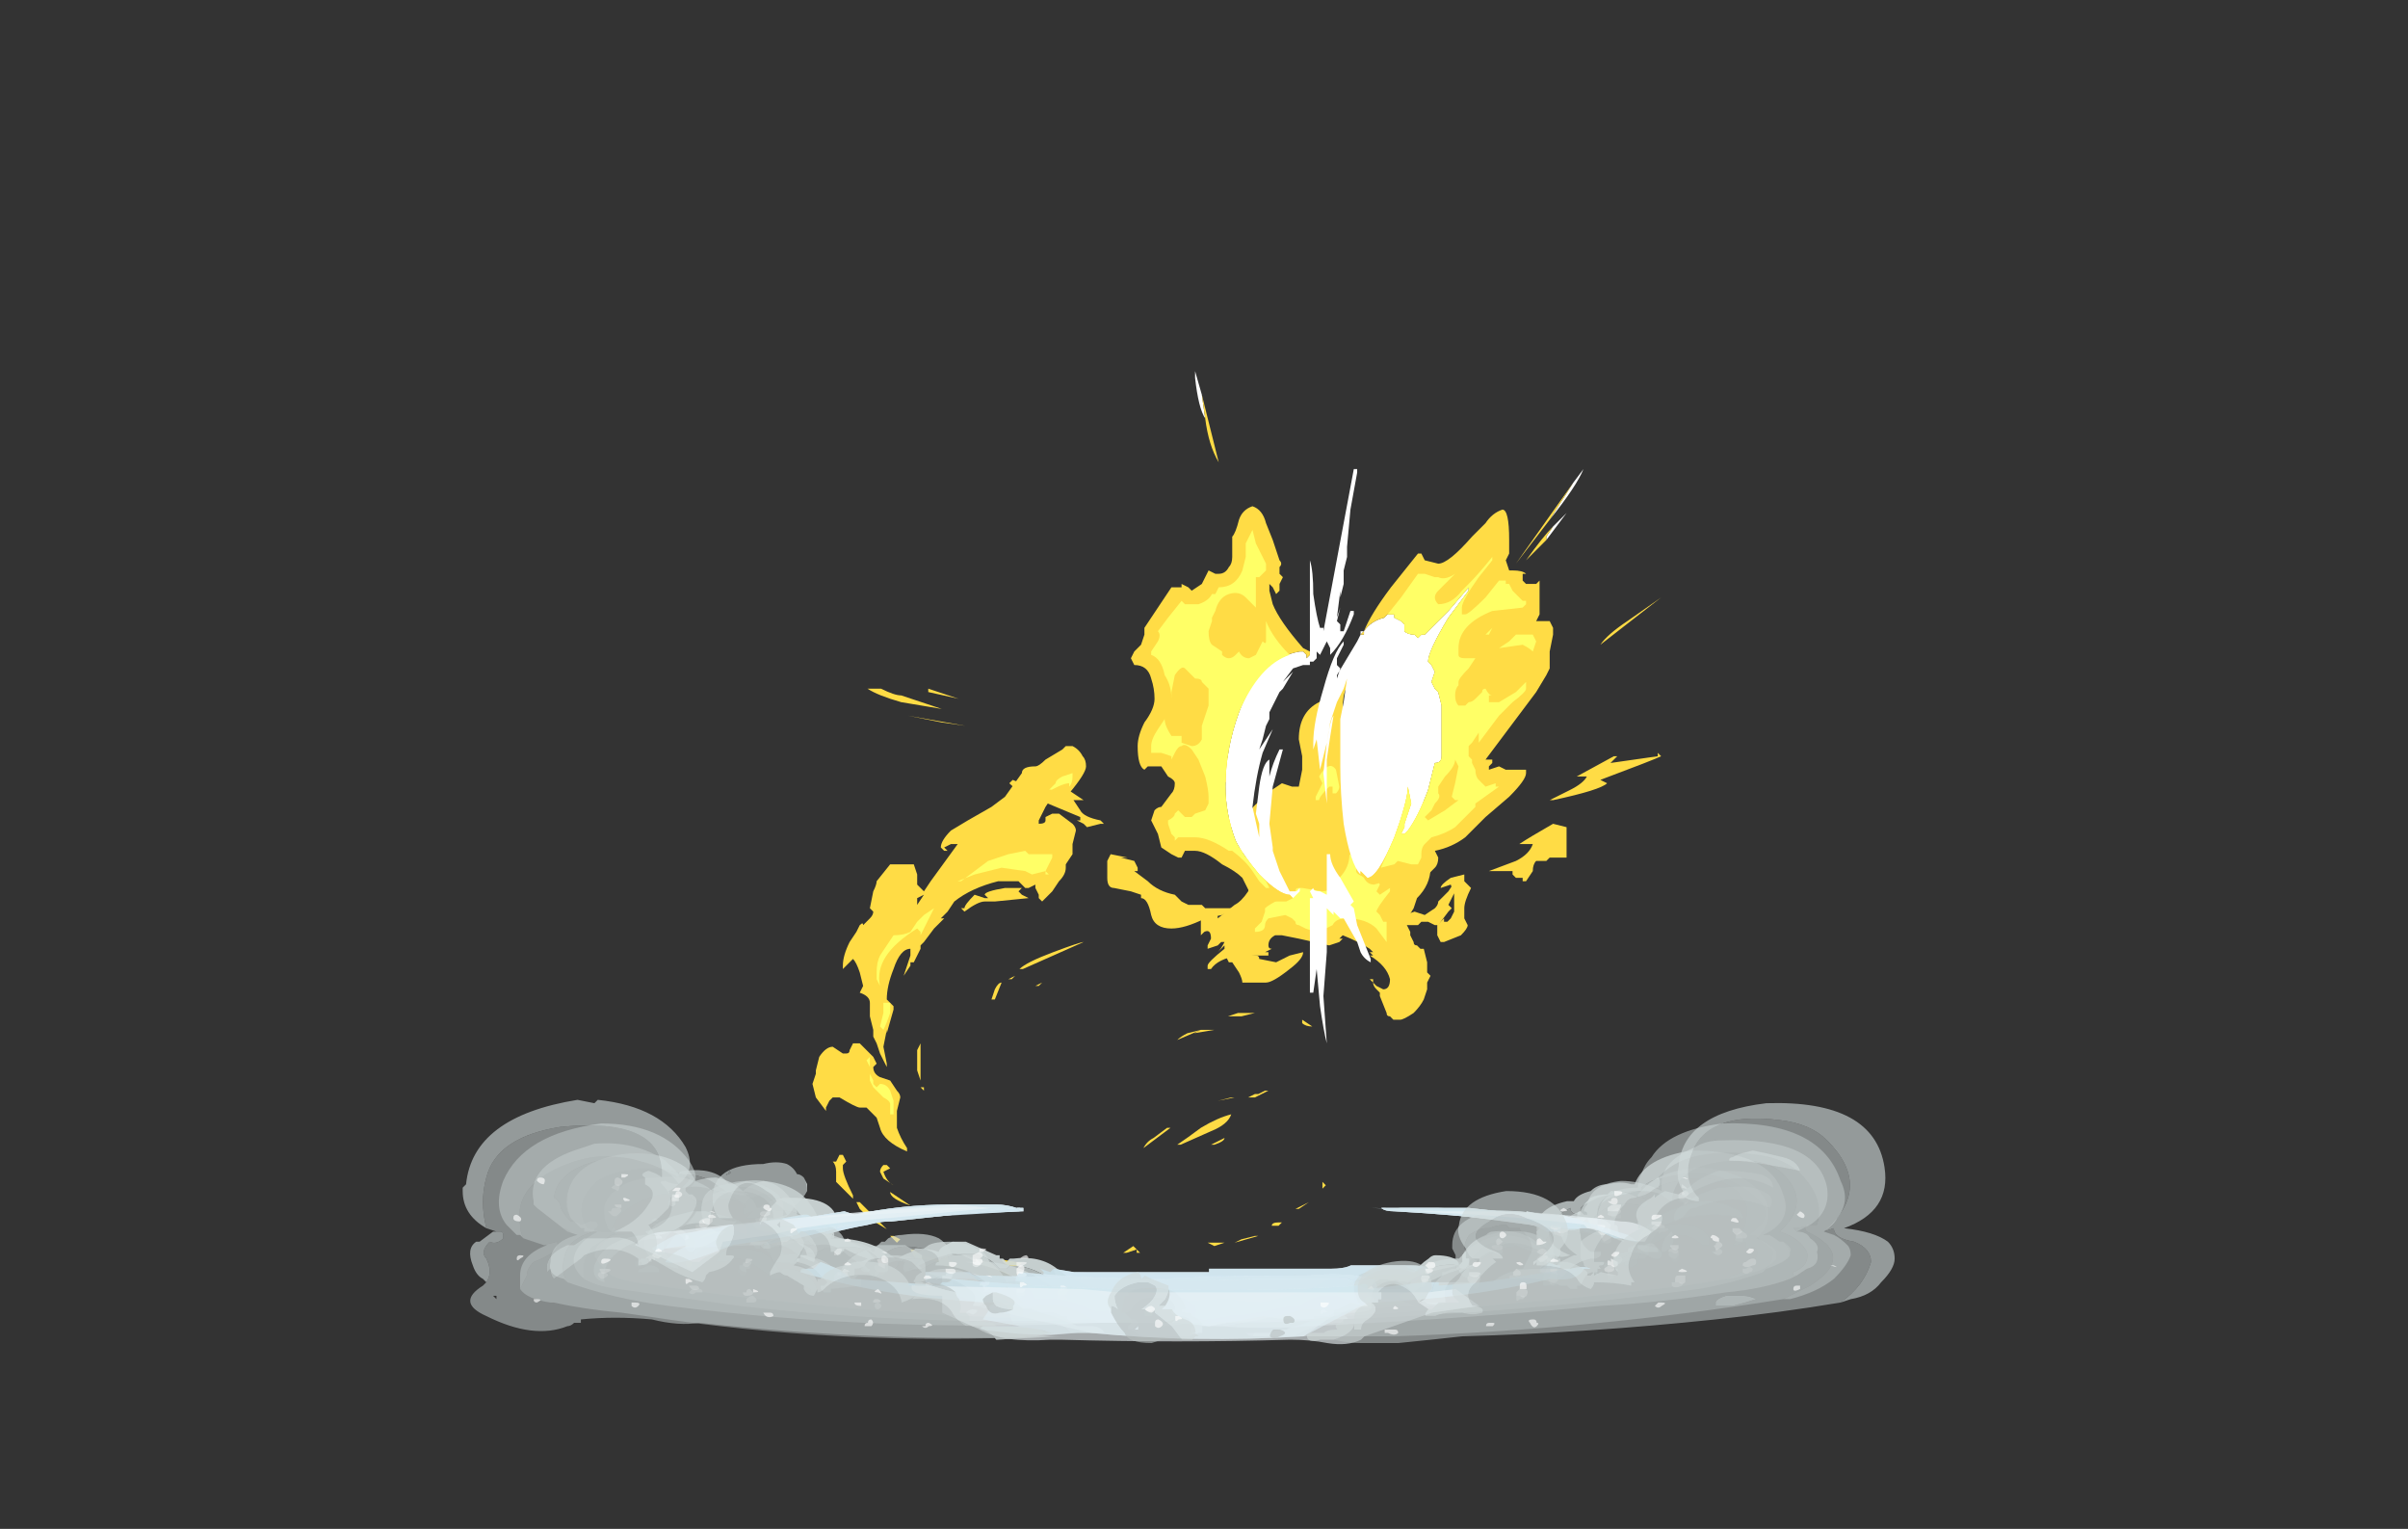 <?xml version="1.0" encoding="UTF-8" standalone="no"?>
<svg xmlns:ffdec="https://www.free-decompiler.com/flash" xmlns:xlink="http://www.w3.org/1999/xlink" ffdec:objectType="frame" height="158.4px" width="249.55px" xmlns="http://www.w3.org/2000/svg">
  <rect width="100%" height="100%" fill="#333333" stroke="none"/>
  <g transform="matrix(1.0, 0.0, 0.0, 1.0, 124.65, 135.15)">
    <use ffdec:characterId="1874" height="9.3" transform="matrix(7.0, 0.0, 0.0, 7.0, -40.45, -66.25)" width="9.75" xlink:href="#shape0"/>
    <use ffdec:characterId="1875" height="9.95" transform="matrix(7.0, 0.0, 0.0, 7.0, -34.75, -96.7)" width="11.75" xlink:href="#shape1"/>
    <use ffdec:characterId="1865" height="2.25" transform="matrix(7.0, 0.0, 0.0, 7.0, -63.05, -14.2)" width="17.5" xlink:href="#shape2"/>
    <use ffdec:characterId="1867" height="2.55" transform="matrix(7.0, 0.0, 0.0, 7.0, -66.2, -15.95)" width="18.15" xlink:href="#shape3"/>
    <use ffdec:characterId="1870" height="2.8" transform="matrix(7.0, 0.0, 0.0, 7.0, -69.35, -17.0)" width="19.15" xlink:href="#shape4"/>
    <use ffdec:characterId="1873" height="3.2" transform="matrix(7.0, 0.0, 0.0, 7.0, -72.85, -18.75)" width="20.0" xlink:href="#shape5"/>
    <use ffdec:characterId="1876" height="3.6" transform="matrix(7.0, 0.0, 0.0, 7.0, -76.7, -21.2)" width="21.2" xlink:href="#shape6"/>
  </g>
  <defs>
    <g id="shape0" transform="matrix(1.0, 0.0, 0.0, 1.0, 4.45, 7.4)">
      <path d="M3.5 -7.35 L3.5 -7.1 3.45 -7.05 Q3.4 -6.95 3.4 -6.75 3.4 -6.7 3.45 -6.5 3.5 -6.3 3.55 -6.25 L3.55 -6.2 3.6 -6.15 3.65 -6.05 Q3.7 -6.0 3.7 -5.95 L3.7 -5.85 Q3.7 -5.75 3.8 -5.75 3.9 -5.75 3.85 -5.95 3.85 -6.05 3.95 -6.1 L3.95 -6.2 4.0 -6.3 Q4.05 -6.2 4.1 -6.05 4.2 -5.9 4.35 -5.75 L4.55 -5.5 4.65 -5.2 Q4.65 -5.15 4.6 -5.1 4.5 -5.05 4.5 -4.9 L4.5 -4.8 4.65 -4.6 4.7 -4.4 Q4.7 -4.15 4.5 -3.95 L4.45 -3.8 Q4.35 -3.65 4.35 -3.55 L4.4 -3.45 4.4 -3.4 4.45 -3.3 Q4.45 -3.25 4.5 -3.25 L4.55 -3.2 4.6 -3.2 4.65 -3.0 4.65 -2.85 4.7 -2.8 4.65 -2.7 4.65 -2.6 4.6 -2.45 Q4.55 -2.35 4.45 -2.25 4.3 -2.15 4.25 -2.15 L4.15 -2.15 4.1 -2.2 Q4.05 -2.2 4.05 -2.25 L3.95 -2.5 3.95 -2.55 3.9 -2.6 Q3.85 -2.65 3.85 -2.7 L3.8 -2.75 3.85 -2.75 3.85 -2.7 3.9 -2.65 4.0 -2.6 Q4.1 -2.6 4.1 -2.75 4.05 -2.95 3.8 -3.1 L3.85 -3.1 3.8 -3.15 3.85 -3.15 3.8 -3.2 Q3.65 -3.3 3.4 -3.4 L3.35 -3.35 3.4 -3.35 3.35 -3.3 3.2 -3.25 2.75 -3.35 2.5 -3.4 2.4 -3.4 Q2.3 -3.35 2.3 -3.25 2.3 -3.2 2.35 -3.2 L2.25 -3.15 2.3 -3.15 2.3 -3.1 1.85 -3.1 Q1.55 -3.05 1.45 -2.9 L1.4 -2.9 1.4 -2.95 Q1.4 -3.0 1.65 -3.2 L1.65 -3.25 1.55 -3.15 Q1.6 -3.2 1.65 -3.3 L1.6 -3.3 1.55 -3.25 1.4 -3.2 1.4 -3.25 1.45 -3.35 Q1.45 -3.5 1.35 -3.45 L1.3 -3.4 1.3 -3.7 Q1.35 -3.75 1.4 -3.7 1.55 -3.85 1.55 -3.65 L1.8 -3.85 Q1.9 -3.9 2.0 -4.05 2.05 -4.2 2.05 -4.3 L1.95 -4.6 1.85 -4.65 1.95 -4.8 Q2.1 -5.05 2.05 -5.25 2.05 -5.3 2.25 -5.45 L2.35 -5.55 2.5 -5.65 2.65 -5.6 2.75 -5.6 2.8 -5.85 2.8 -6.05 2.75 -6.3 Q2.75 -6.7 3.05 -6.85 3.35 -7.05 3.45 -7.35 L3.45 -7.4 3.5 -7.35 M5.0 -4.25 L5.2 -4.3 5.2 -4.2 5.3 -4.1 Q5.2 -3.9 5.2 -3.8 5.2 -3.75 5.2 -3.65 L5.25 -3.55 Q5.25 -3.5 5.15 -3.4 L4.9 -3.3 4.85 -3.3 4.8 -3.4 4.8 -3.55 4.9 -3.65 4.9 -3.6 4.95 -3.6 5.0 -3.65 5.05 -3.75 5.05 -4.0 5.0 -4.15 4.85 -4.1 Q4.85 -4.15 5.0 -4.25 M2.0 -5.95 L2.05 -5.55 1.95 -5.35 1.85 -5.2 Q1.85 -5.1 1.75 -5.0 1.65 -4.9 1.5 -4.85 L1.7 -5.1 Q1.8 -5.3 1.8 -5.4 L1.7 -5.5 1.75 -5.65 1.75 -5.75 1.6 -5.6 Q1.55 -5.65 1.55 -5.85 L1.55 -5.95 1.6 -5.95 1.85 -6.15 1.9 -6.05 2.0 -5.95 M1.4 -5.0 Q1.55 -5.2 1.6 -5.25 L1.6 -5.2 1.55 -5.05 1.45 -4.95 1.35 -4.8 Q1.25 -4.75 1.15 -4.75 L1.1 -4.75 1.25 -4.85 1.4 -5.0 M1.35 -4.95 L1.35 -4.95 M2.05 -2.25 L2.1 -2.25 1.9 -2.2 1.7 -2.2 1.85 -2.25 2.05 -2.25 M2.8 -2.15 L2.95 -2.05 Q2.85 -2.05 2.8 -2.1 L2.8 -2.15 M1.45 -2.0 L1.5 -2.0 1.2 -1.95 1.3 -2.0 1.45 -2.0 M1.3 -2.0 L0.95 -1.85 Q1.0 -1.9 1.1 -1.95 L1.3 -2.0 M0.85 -0.55 Q0.65 -0.4 0.45 -0.25 0.5 -0.35 0.6 -0.4 L0.8 -0.55 0.85 -0.55 M0.95 -0.3 Q1.1 -0.4 1.3 -0.55 1.55 -0.7 1.75 -0.75 1.7 -0.6 1.45 -0.5 L1.0 -0.3 0.95 -0.3 M2.25 -1.1 L2.3 -1.1 2.1 -1.0 2.0 -1.0 2.1 -1.05 2.15 -1.05 2.25 -1.1 M1.8 -1.0 L1.55 -0.95 1.75 -1.0 1.8 -1.0 M1.65 -0.4 Q1.65 -0.35 1.5 -0.3 L1.45 -0.3 1.65 -0.4 M2.0 -0.7 L2.0 -0.7 M3.1 0.3 L3.1 0.25 3.15 0.3 3.1 0.35 3.1 0.3 M2.5 0.85 L2.45 0.9 2.35 0.9 Q2.35 0.85 2.45 0.85 L2.5 0.85 M2.7 0.65 L2.9 0.55 2.75 0.65 2.7 0.65 M2.1 1.05 L2.15 1.05 1.8 1.15 1.9 1.1 2.1 1.05 M1.6 1.15 L1.65 1.15 1.5 1.2 1.4 1.15 1.6 1.15 M0.0 1.7 L-0.1 1.75 Q-0.15 1.8 -0.2 1.8 L-0.1 1.7 Q-0.05 1.65 0.05 1.65 L0.0 1.7 M0.35 1.25 L0.4 1.3 0.35 1.3 0.35 1.25 0.2 1.3 0.15 1.3 0.3 1.2 0.35 1.25 M-0.6 -6.2 L-0.6 -6.2 Q-0.5 -6.15 -0.45 -6.05 -0.4 -6.0 -0.4 -5.9 -0.4 -5.8 -0.65 -5.5 L-0.7 -5.55 Q-0.75 -5.55 -0.9 -5.45 L-1.0 -5.3 -1.1 -5.1 -1.1 -5.05 Q-1.0 -5.05 -1.0 -5.1 L-1.0 -5.15 -0.9 -5.2 -0.8 -5.2 -0.6 -5.05 Q-0.55 -5.0 -0.55 -4.95 L-0.6 -4.75 -0.6 -4.6 -0.7 -4.45 -0.7 -4.4 Q-0.7 -4.3 -0.8 -4.2 L-0.9 -4.05 Q-0.95 -4.0 -1.0 -3.95 L-1.05 -3.9 -1.1 -3.95 -1.1 -4.0 -1.15 -4.1 -1.15 -4.15 -1.25 -4.1 -1.3 -4.1 -1.4 -4.2 -1.7 -4.2 Q-2.1 -4.1 -2.35 -3.9 L-2.45 -3.75 -2.55 -3.65 -2.5 -3.65 -2.65 -3.5 -2.8 -3.3 -2.85 -3.25 -2.85 -3.2 -2.95 -3.0 -3.0 -3.0 -3.0 -2.95 -3.1 -2.8 -3.0 -3.1 -3.0 -3.2 Q-3.15 -3.2 -3.25 -2.9 -3.35 -2.65 -3.35 -2.45 L-3.25 -2.35 -3.25 -2.3 -3.35 -1.95 -3.35 -2.0 -3.4 -1.75 -3.35 -1.5 -3.35 -1.45 -3.45 -1.65 -3.5 -1.8 -3.55 -1.9 -3.55 -2.0 -3.6 -2.2 -3.6 -2.4 Q-3.6 -2.5 -3.75 -2.55 L-3.7 -2.65 -3.75 -2.85 Q-3.8 -3.0 -3.85 -3.05 L-4.0 -2.9 -4.0 -2.95 Q-4.0 -3.1 -3.9 -3.3 L-3.8 -3.45 -3.75 -3.55 Q-3.7 -3.6 -3.7 -3.55 L-3.6 -3.65 Q-3.55 -3.7 -3.55 -3.75 L-3.6 -3.8 -3.55 -4.05 Q-3.5 -4.15 -3.5 -4.2 L-3.3 -4.45 -2.95 -4.45 -2.9 -4.3 -2.9 -4.15 -2.8 -4.05 -2.7 -4.2 -2.3 -4.75 -2.4 -4.75 -2.5 -4.7 -2.45 -4.65 -2.5 -4.65 -2.55 -4.7 Q-2.55 -4.8 -2.4 -4.95 L-2.15 -5.1 -1.8 -5.3 -1.6 -5.45 -1.35 -5.8 Q-1.35 -5.9 -1.15 -5.9 -1.1 -5.9 -1.0 -6.0 L-0.75 -6.15 -0.7 -6.2 -0.6 -6.2 M-2.2 -3.75 L-2.25 -3.8 -2.2 -3.8 Q-2.2 -3.85 -2.05 -4.0 L-1.9 -3.95 -1.85 -3.95 -1.9 -4.0 Q-1.9 -4.05 -1.6 -4.1 L-1.35 -4.1 -1.4 -4.05 -1.35 -4.0 -1.25 -3.95 -1.75 -3.9 -1.9 -3.9 Q-2.0 -3.9 -2.2 -3.75 M-2.9 -3.95 L-2.9 -3.85 -2.8 -4.0 -2.9 -3.95 M-3.75 -1.8 L-3.55 -1.6 -3.5 -1.5 -3.55 -1.45 Q-3.55 -1.35 -3.45 -1.3 L-3.3 -1.25 -3.2 -1.1 Q-3.15 -1.05 -3.15 -1.0 L-3.2 -0.8 -3.2 -0.55 Q-3.15 -0.4 -3.05 -0.25 L-3.05 -0.2 Q-3.4 -0.35 -3.45 -0.55 L-3.5 -0.7 -3.65 -0.85 -3.75 -0.85 Q-3.8 -0.85 -4.05 -1.0 L-4.15 -1.0 -4.2 -0.95 -4.25 -0.85 -4.25 -0.8 -4.4 -1.0 -4.45 -1.2 -4.4 -1.35 -4.4 -1.4 -4.35 -1.6 Q-4.25 -1.75 -4.15 -1.75 L-4.0 -1.65 -3.95 -1.65 Q-3.9 -1.65 -3.9 -1.7 L-3.85 -1.8 -3.75 -1.8 M-4.0 -0.15 L-3.95 -0.05 -4.0 0.0 -4.0 0.05 Q-4.0 0.15 -3.85 0.45 L-3.85 0.5 -4.1 0.25 -4.1 0.1 Q-4.1 0.0 -4.15 -0.05 L-4.1 -0.05 -4.05 -0.15 -4.0 -0.15 M-1.1 -2.65 L-1.15 -2.65 -1.05 -2.7 -1.1 -2.65 M-1.55 -2.75 L-1.45 -2.8 -1.5 -2.75 -1.55 -2.75 M-2.85 -1.8 L-2.85 -1.25 -2.9 -1.4 -2.9 -1.7 -2.85 -1.8 M-1.75 -2.6 Q-1.7 -2.7 -1.65 -2.7 L-1.75 -2.45 -1.8 -2.45 -1.75 -2.6 M-2.85 -1.15 L-2.8 -1.15 -2.8 -1.1 -2.85 -1.15 M-1.35 1.45 Q-1.4 1.5 -1.45 1.5 -1.6 1.5 -1.65 1.4 L-1.35 1.45 M-0.7 1.7 Q-0.75 1.9 -1.0 1.9 L-1.0 1.85 -0.7 1.7 M-2.9 0.7 L-2.95 0.7 -2.95 0.65 -2.9 0.65 -2.9 0.7 M-2.55 1.4 L-2.45 1.35 -2.45 1.4 -2.35 1.45 -2.2 1.55 -2.25 1.55 -2.35 1.5 -2.4 1.55 Q-2.65 1.4 -2.75 1.4 -2.9 1.4 -2.95 1.35 L-3.0 1.25 -2.95 1.25 -2.8 1.35 -2.55 1.4 M-1.95 1.45 L-2.0 1.45 -2.0 1.4 -1.95 1.4 -1.8 1.45 -1.7 1.55 -1.55 1.6 Q-1.45 1.7 -1.4 1.7 L-1.55 1.7 Q-1.7 1.7 -1.8 1.65 L-1.9 1.5 -1.95 1.5 -1.95 1.45 M-1.85 1.6 L-1.85 1.6 M-0.4 1.9 L-0.45 1.9 Q-0.4 1.8 -0.35 1.85 L-0.4 1.9 M-3.3 0.4 L-3.0 0.6 Q-3.3 0.5 -3.3 0.4 M-3.25 0.3 L-3.4 0.2 -3.45 0.1 Q-3.45 0.05 -3.4 0.0 L-3.35 0.0 -3.3 0.05 -3.4 0.1 Q-3.35 0.25 -3.25 0.3 M-3.6 0.7 L-3.35 0.95 -3.6 0.8 -3.75 0.65 -3.8 0.55 -3.75 0.55 -3.6 0.7 M-3.15 1.1 L-3.2 1.15 -3.3 1.05 -3.25 1.05 -3.15 1.1" fill="#ffdc45" fill-rule="evenodd" stroke="none"/>
      <path d="M3.2 -5.6 Q3.05 -5.45 3.05 -5.4 L3.0 -5.4 3.0 -5.45 3.1 -5.65 3.05 -5.75 Q3.2 -6.0 3.3 -5.85 L3.35 -5.6 Q3.35 -5.55 3.3 -5.5 L3.25 -5.5 3.25 -5.6 3.2 -5.6 M4.0 -5.35 L3.95 -5.45 3.95 -5.5 4.1 -5.5 4.3 -5.1 4.25 -5.0 4.15 -5.2 3.95 -5.3 4.0 -5.35 M3.5 -4.6 L3.6 -4.5 3.6 -4.35 Q3.6 -4.3 3.75 -4.25 L3.9 -4.25 3.95 -4.15 3.9 -4.05 3.95 -4.0 4.1 -4.1 4.1 -4.05 Q3.9 -3.8 3.9 -3.75 L3.95 -3.7 4.0 -3.6 4.05 -3.6 4.05 -3.3 3.9 -3.5 Q3.75 -3.65 3.45 -3.65 3.3 -3.65 3.25 -3.55 L3.15 -3.5 3.0 -3.45 2.85 -3.5 2.75 -3.55 Q2.7 -3.55 2.7 -3.6 L2.65 -3.65 2.55 -3.7 2.3 -3.65 Q2.25 -3.6 2.25 -3.55 2.25 -3.45 2.1 -3.45 L2.1 -3.5 2.2 -3.6 2.25 -3.75 2.25 -3.8 Q2.3 -3.85 2.5 -3.95 2.6 -3.95 2.65 -4.0 L2.7 -4.05 Q2.7 -4.1 2.75 -4.1 L2.8 -4.1 3.1 -4.05 Q3.25 -4.05 3.35 -4.25 3.5 -4.4 3.5 -4.6 M-0.6 -5.75 Q-0.6 -5.65 -0.65 -5.6 L-0.65 -5.65 Q-0.75 -5.65 -1.0 -5.5 L-0.85 -5.65 Q-0.85 -5.7 -0.75 -5.75 L-0.6 -5.8 -0.6 -5.75 M-1.0 -4.3 L-1.0 -4.35 -0.95 -4.3 -1.0 -4.3 M-2.8 -3.7 L-2.65 -3.8 Q-2.7 -3.7 -2.85 -3.4 L-2.85 -3.45 -2.9 -3.5 Q-3.55 -3.1 -3.45 -2.65 L-3.5 -2.75 -3.5 -2.85 Q-3.5 -3.0 -3.45 -3.1 L-3.25 -3.4 Q-3.1 -3.4 -3.0 -3.45 L-2.9 -3.6 -2.8 -3.7 M-1.85 -4.5 L-1.55 -4.6 -1.3 -4.65 -1.25 -4.6 -0.9 -4.6 -0.9 -4.55 -1.0 -4.35 -1.2 -4.3 -1.3 -4.35 -1.65 -4.4 -2.05 -4.3 -2.3 -4.2 -2.25 -4.2 -1.85 -4.5 M-3.3 -2.25 Q-3.35 -2.1 -3.4 -2.0 L-3.45 -2.05 -3.4 -2.25 -3.4 -2.4 -3.3 -2.4 -3.3 -2.25 M-3.6 -1.55 L-3.6 -1.45 -3.65 -1.55 -3.6 -1.6 -3.6 -1.55 M-3.6 -1.25 L-3.6 -1.35 -3.55 -1.25 -3.55 -1.2 -3.5 -1.15 -3.45 -1.2 Q-3.35 -1.2 -3.3 -1.1 L-3.25 -0.95 -3.25 -0.75 -3.3 -0.75 -3.3 -0.9 Q-3.3 -0.95 -3.4 -1.0 L-3.55 -1.15 -3.6 -1.25" fill="#ffff66" fill-rule="evenodd" stroke="none"/>
    </g>
    <g id="shape1" transform="matrix(1.0, 0.0, 0.0, 1.0, 6.9, 6.9)">
      <path d="M3.25 -4.6 L3.45 -4.8 3.15 -4.4 3.15 -4.45 3.25 -4.6 M3.55 -5.25 L3.7 -5.45 Q3.6 -5.2 3.2 -4.7 L3.55 -5.25 M0.4 0.55 Q0.25 0.4 0.15 -0.2 0.1 -0.65 0.1 -1.05 L0.1 -1.75 0.15 -2.0 0.2 -2.35 0.15 -2.2 0.05 -2.0 -0.05 -1.7 -0.1 -1.4 -0.2 -1.0 -0.25 -1.45 -0.3 -1.3 -0.3 -1.4 Q-0.3 -1.7 -0.15 -2.2 0.0 -2.75 0.15 -2.9 L0.15 -2.85 0.05 -2.65 0.05 -2.55 0.1 -2.5 0.05 -2.35 0.05 -2.4 0.35 -2.9 0.4 -3.0 0.4 -3.05 0.45 -3.05 0.4 -3.0 0.45 -3.0 0.45 -3.05 Q0.55 -3.2 0.75 -3.25 L0.8 -3.3 0.9 -3.3 0.9 -3.25 1.0 -3.2 1.05 -3.15 1.05 -3.05 Q1.1 -3.0 1.2 -3.0 L1.25 -2.95 1.3 -3.0 1.35 -3.0 1.7 -3.35 2.0 -3.7 2.0 -3.65 1.7 -3.25 Q1.4 -2.75 1.4 -2.6 L1.45 -2.55 1.5 -2.45 1.45 -2.3 1.5 -2.2 1.55 -2.15 1.6 -1.95 1.6 -1.2 Q1.6 -1.1 1.5 -1.1 L1.5 -1.1 1.4 -0.7 Q1.25 -0.3 1.1 -0.1 L1.05 -0.05 1.0 -0.05 1.05 -0.15 1.05 -0.2 1.15 -0.5 1.1 -0.75 Q1.1 -0.55 0.9 0.0 0.65 0.6 0.5 0.6 L0.4 0.5 0.4 0.55 M-0.35 -2.75 L-0.35 -4.1 Q-0.3 -3.95 -0.3 -3.6 -0.25 -3.25 -0.2 -3.1 L-0.15 -3.1 -0.15 -3.05 0.3 -5.45 0.35 -5.45 0.35 -5.4 0.25 -4.85 0.2 -4.3 0.2 -4.15 0.15 -3.95 0.15 -3.75 0.1 -3.55 0.1 -3.65 0.05 -3.25 0.1 -3.4 0.05 -3.2 0.1 -3.15 0.1 -3.05 0.15 -3.05 0.25 -3.35 0.3 -3.35 0.3 -3.3 Q0.15 -2.9 -0.05 -2.7 L-0.05 -2.8 -0.1 -2.9 -0.2 -2.7 -0.25 -2.75 Q-0.25 -2.7 -0.25 -2.65 L-0.3 -2.6 -0.35 -2.6 -0.35 -2.55 -0.45 -2.55 -0.6 -2.5 -0.75 -2.3 -0.6 -2.45 -0.75 -2.2 -0.8 -2.15 -0.95 -1.85 -0.95 -1.75 -1.0 -1.65 -1.05 -1.45 -1.1 -1.3 -0.9 -1.6 -1.05 -1.25 Q-1.15 -0.9 -1.2 -0.45 L-1.1 0.0 -1.1 -0.2 -1.15 -0.35 -1.1 -0.75 Q-1.05 -1.1 -0.95 -1.15 L-0.95 -0.9 Q-0.9 -1.1 -0.8 -1.3 L-0.75 -1.3 -0.9 -0.75 -0.95 -0.2 -0.9 0.15 -0.9 0.2 -0.8 0.5 -0.65 0.8 -0.55 0.8 -0.5 0.75 -0.5 0.8 -0.6 0.9 -0.65 0.85 Q-0.8 0.85 -1.1 0.55 -1.35 0.25 -1.45 0.05 -1.6 -0.35 -1.6 -0.75 -1.6 -1.3 -1.4 -1.85 -1.1 -2.65 -0.5 -2.75 L-0.45 -2.75 -0.4 -2.7 -0.4 -2.65 -0.35 -2.7 -0.35 -2.75 M0.35 1.3 L0.55 1.8 0.55 1.85 Q0.45 1.8 0.4 1.7 L0.35 1.55 0.15 1.2 0.1 1.2 0.0 1.1 0.0 1.15 -0.1 1.05 Q-0.1 1.2 -0.1 1.4 L-0.1 1.7 -0.15 2.35 -0.1 3.05 Q-0.15 2.85 -0.2 2.5 L-0.25 1.95 -0.3 2.3 -0.35 2.3 -0.35 0.9 -0.3 0.9 -0.35 0.8 -0.3 0.75 Q-0.3 0.8 -0.2 0.8 L-0.1 0.85 -0.1 0.25 -0.05 0.25 Q-0.05 0.4 0.1 0.6 L0.3 0.95 0.25 1.0 0.3 1.05 0.35 1.3 M-1.9 -6.2 Q-2.0 -6.35 -2.05 -6.8 L-2.05 -6.9 -1.95 -6.55 -1.9 -6.2 -1.9 -6.2 M-0.8 -2.15 L-0.8 -2.15 M-0.1 -1.4 Q-0.05 -1.75 0.0 -1.8 -0.05 -1.5 -0.1 -1.15 L-0.1 -0.5 -0.15 -0.95 -0.1 -1.4" fill="#ffffff" fill-rule="evenodd" stroke="none"/>
      <path d="M3.25 -4.6 L3.15 -4.45 3.15 -4.4 2.85 -4.1 Q3.1 -4.45 3.25 -4.6 M3.2 -4.7 L2.7 -4.05 3.55 -5.25 3.2 -4.7 M0.45 -3.05 Q0.55 -3.3 0.85 -3.7 L1.25 -4.2 1.3 -4.2 1.35 -4.1 1.55 -4.05 Q1.7 -4.05 2.05 -4.45 L2.25 -4.65 Q2.35 -4.8 2.5 -4.85 2.6 -4.85 2.6 -4.4 L2.6 -4.2 2.55 -4.1 2.6 -3.95 2.65 -3.95 Q2.8 -3.95 2.85 -3.9 L2.8 -3.9 2.8 -3.8 2.85 -3.75 3.0 -3.75 3.05 -3.8 3.05 -3.3 3.0 -3.2 3.2 -3.2 3.25 -3.1 3.25 -3.0 3.2 -2.75 Q3.2 -2.7 3.2 -2.6 L3.2 -2.5 3.15 -2.4 3.0 -2.15 2.25 -1.15 2.35 -1.15 2.35 -1.1 2.3 -1.05 2.3 -1.0 2.45 -1.05 2.55 -1.0 2.85 -1.0 2.85 -0.95 Q2.85 -0.85 2.6 -0.6 L2.25 -0.3 1.95 0.0 Q1.75 0.15 1.5 0.2 L1.55 0.3 Q1.55 0.4 1.5 0.45 L1.35 0.6 0.95 0.6 0.6 0.7 Q0.5 0.7 0.45 0.6 L0.4 0.55 0.4 0.5 0.5 0.6 Q0.65 0.6 0.9 0.0 1.1 -0.55 1.1 -0.75 L1.15 -0.5 1.05 -0.2 1.05 -0.15 1.0 -0.05 1.05 -0.05 1.1 -0.1 Q1.25 -0.3 1.4 -0.7 L1.5 -1.1 1.5 -1.1 Q1.6 -1.1 1.6 -1.2 L1.6 -1.95 1.55 -2.15 1.5 -2.2 1.45 -2.3 1.5 -2.45 1.45 -2.55 1.4 -2.6 Q1.4 -2.75 1.7 -3.25 L2.0 -3.65 2.0 -3.7 1.7 -3.35 1.35 -3.0 1.3 -3.0 1.25 -2.95 1.2 -3.0 Q1.1 -3.0 1.05 -3.05 L1.05 -3.15 1.0 -3.2 0.9 -3.25 0.9 -3.3 0.8 -3.3 0.75 -3.25 Q0.55 -3.2 0.45 -3.05 L0.45 -3.0 0.4 -3.0 0.45 -3.05 M-0.6 0.9 L-0.7 0.95 -1.1 0.95 -1.25 0.8 -1.35 0.6 Q-1.45 0.5 -1.65 0.4 -1.9 0.2 -2.05 0.2 L-2.2 0.2 -2.25 0.3 -2.3 0.3 -2.4 0.25 -2.55 0.15 -2.6 -0.05 -2.7 -0.25 -2.65 -0.4 Q-2.6 -0.45 -2.55 -0.45 L-2.4 -0.65 Q-2.35 -0.7 -2.35 -0.8 -2.35 -0.85 -2.45 -0.9 L-2.55 -1.05 -2.75 -1.05 -2.8 -1.0 Q-2.9 -1.05 -2.9 -1.35 -2.9 -1.5 -2.8 -1.7 -2.65 -1.9 -2.65 -2.05 -2.65 -2.2 -2.7 -2.35 -2.75 -2.55 -2.95 -2.55 L-3.0 -2.65 -2.95 -2.75 -2.85 -2.85 -2.8 -3.0 -2.8 -3.1 -2.4 -3.7 -2.25 -3.7 -2.25 -3.75 -2.15 -3.7 -2.1 -3.65 -1.95 -3.75 -1.85 -3.95 -1.75 -3.9 -1.7 -3.9 Q-1.6 -3.9 -1.55 -4.0 -1.5 -4.05 -1.5 -4.15 L-1.5 -4.45 Q-1.45 -4.5 -1.4 -4.7 -1.35 -4.85 -1.2 -4.9 -1.05 -4.85 -1.0 -4.65 L-0.9 -4.4 -0.8 -4.1 Q-0.75 -4.05 -0.8 -4.0 L-0.8 -3.9 -0.75 -3.85 -0.8 -3.75 -0.8 -3.65 -0.85 -3.6 -0.9 -3.7 -0.95 -3.75 -0.95 -3.65 -0.9 -3.45 Q-0.8 -3.2 -0.45 -2.8 L-0.35 -2.75 -0.35 -2.7 -0.4 -2.65 -0.4 -2.7 -0.45 -2.75 -0.5 -2.75 Q-1.1 -2.65 -1.4 -1.85 -1.6 -1.3 -1.6 -0.75 -1.6 -0.35 -1.45 0.05 -1.35 0.25 -1.1 0.55 -0.8 0.85 -0.65 0.85 L-0.6 0.9 M4.85 -3.55 L3.95 -2.85 Q4.05 -3.0 4.35 -3.2 L4.85 -3.55 M3.75 -0.9 L3.6 -0.9 4.15 -1.2 4.2 -1.2 4.1 -1.1 4.8 -1.2 4.8 -1.25 4.85 -1.2 Q4.75 -1.15 3.95 -0.85 L4.05 -0.8 Q3.95 -0.7 3.25 -0.55 L3.2 -0.55 Q3.3 -0.6 3.5 -0.7 3.7 -0.8 3.75 -0.9 M3.45 -0.15 L3.45 0.3 3.2 0.3 3.15 0.35 3.0 0.35 Q2.95 0.4 2.95 0.5 L2.85 0.65 2.8 0.65 2.8 0.6 2.7 0.6 2.65 0.55 2.65 0.5 2.3 0.5 2.7 0.35 Q2.9 0.25 2.95 0.1 L2.75 0.1 Q2.9 0.0 3.25 -0.2 L3.45 -0.15 M1.8 0.8 L1.7 1.0 1.75 1.05 1.7 1.1 1.55 1.3 1.5 1.3 1.4 1.25 1.3 1.25 1.25 1.3 0.95 1.3 Q0.95 1.2 1.05 1.15 L1.2 1.1 1.35 1.15 1.5 1.05 Q1.55 1.0 1.55 0.95 L1.7 0.8 1.8 0.65 1.8 0.8 M-6.9 -2.2 L-6.7 -2.2 Q-6.5 -2.1 -6.4 -2.1 L-5.8 -1.9 -6.4 -2.0 Q-6.75 -2.1 -6.9 -2.2 M-6.0 -2.2 L-5.55 -2.05 -6.0 -2.15 -6.0 -2.2 M-6.3 -1.8 L-5.45 -1.65 -5.8 -1.7 -6.3 -1.8 M-1.95 -6.55 L-1.7 -5.55 Q-1.85 -5.8 -1.9 -6.2 L-1.9 -6.2 -1.95 -6.55 M-4.75 -0.85 L-4.5 -0.75 -4.15 -0.7 -4.05 -0.75 -4.0 -0.75 -3.7 -0.55 -3.85 -0.55 -3.75 -0.4 Q-3.7 -0.3 -3.45 -0.25 L-3.4 -0.2 -3.45 -0.2 -3.65 -0.15 -3.7 -0.2 -3.8 -0.25 -3.75 -0.25 -3.75 -0.3 -4.35 -0.55 Q-4.65 -0.65 -4.8 -0.8 L-4.75 -0.85 M-1.15 1.75 Q-1.1 1.75 -1.1 1.8 L-0.85 1.85 -0.65 1.75 -0.45 1.7 Q-0.45 1.8 -0.65 1.95 -0.9 2.15 -1.0 2.15 L-1.35 2.15 Q-1.35 2.1 -1.4 2.0 L-1.5 1.85 -1.55 1.85 -1.6 1.75 -1.5 1.55 -1.55 1.6 Q-1.55 1.65 -1.45 1.7 L-1.15 1.75 M-2.85 0.85 L-3.0 0.8 -3.25 0.75 Q-3.35 0.75 -3.35 0.6 L-3.35 0.35 -3.3 0.25 -3.05 0.3 -3.15 0.3 -2.95 0.35 -2.9 0.45 -2.9 0.5 -2.95 0.5 -2.75 0.65 Q-2.6 0.8 -2.35 0.85 -2.3 0.9 -2.25 0.95 L-2.15 1.0 -1.95 1.0 -1.9 1.05 -1.5 1.05 Q-1.55 1.1 -1.65 1.15 L-1.9 1.2 Q-2.2 1.35 -2.4 1.35 -2.65 1.35 -2.7 1.15 -2.75 0.9 -2.85 0.9 L-2.85 0.85 M-3.7 1.55 L-4.6 1.95 -4.65 1.95 Q-4.55 1.85 -4.15 1.7 -3.75 1.55 -3.7 1.55" fill="#ffdc45" fill-rule="evenodd" stroke="none"/>
      <path d="M1.25 -3.9 L1.35 -3.9 1.5 -3.85 1.55 -3.85 Q1.65 -3.8 1.8 -3.9 L1.55 -3.65 Q1.5 -3.6 1.5 -3.55 1.5 -3.5 1.55 -3.45 1.75 -3.45 1.9 -3.65 L2.0 -3.75 Q2.15 -3.9 2.35 -4.15 L2.35 -4.1 2.15 -3.85 Q1.9 -3.5 1.9 -3.4 L1.9 -3.3 1.95 -3.3 Q2.0 -3.3 2.25 -3.55 L2.45 -3.8 2.55 -3.8 2.55 -3.75 2.6 -3.75 2.65 -3.65 2.8 -3.5 2.85 -3.5 2.85 -3.45 2.8 -3.4 2.35 -3.35 Q1.85 -3.15 1.85 -2.8 L1.85 -2.7 Q1.85 -2.65 1.95 -2.65 L2.1 -2.65 2.0 -2.5 Q1.85 -2.35 1.85 -2.3 L1.85 -2.25 Q1.8 -2.2 1.8 -2.1 1.8 -2.0 1.85 -1.95 L1.95 -1.95 2.0 -2.0 Q2.05 -2.0 2.1 -2.05 L2.2 -2.15 Q2.2 -2.2 2.25 -2.2 2.3 -2.1 2.35 -2.1 L2.3 -2.1 2.3 -2.0 2.45 -2.0 2.7 -2.15 2.85 -2.3 2.85 -2.2 Q2.85 -2.15 2.65 -2.0 L2.45 -1.8 2.15 -1.4 2.15 -1.55 2.05 -1.4 2.0 -1.35 2.0 -1.2 2.05 -1.15 2.05 -1.1 2.1 -1.0 Q2.1 -0.9 2.15 -0.85 2.2 -0.8 2.25 -0.75 L2.4 -0.8 2.4 -0.75 2.45 -0.75 2.1 -0.5 2.1 -0.45 1.8 -0.15 Q1.65 -0.05 1.45 0.0 1.4 0.05 1.35 0.1 1.3 0.15 1.3 0.25 L1.3 0.3 1.25 0.4 1.15 0.4 0.95 0.35 0.9 0.4 0.7 0.45 0.9 0.0 Q1.1 -0.55 1.1 -0.75 L1.15 -0.5 1.05 -0.2 1.05 -0.15 1.0 -0.05 1.05 -0.05 1.1 -0.1 Q1.25 -0.3 1.4 -0.7 L1.5 -1.1 Q1.6 -1.1 1.6 -1.2 L1.6 -1.95 1.55 -2.15 1.5 -2.2 1.45 -2.3 1.5 -2.45 1.45 -2.55 1.4 -2.6 Q1.4 -2.75 1.7 -3.25 L2.0 -3.65 2.0 -3.7 1.7 -3.35 1.35 -3.0 1.3 -3.0 1.25 -2.95 1.2 -3.0 Q1.1 -3.0 1.05 -3.05 L1.05 -3.15 1.0 -3.2 0.9 -3.25 0.9 -3.3 0.8 -3.3 1.0 -3.55 1.25 -3.9 M2.35 -3.1 L2.3 -3.0 2.25 -3.0 2.35 -3.1 M2.8 -3.0 L2.95 -3.0 3.0 -2.9 2.95 -2.75 Q2.9 -2.8 2.8 -2.85 L2.45 -2.8 2.6 -2.9 2.7 -3.0 2.8 -3.0 M1.4 -0.25 L1.65 -0.4 1.85 -0.55 1.8 -0.55 1.75 -0.6 1.8 -0.8 1.85 -1.05 1.8 -1.15 Q1.8 -1.05 1.65 -0.9 L1.55 -0.75 1.55 -0.65 Q1.6 -0.6 1.5 -0.5 L1.45 -0.4 1.35 -0.3 1.4 -0.25 M-1.75 -3.6 L-1.7 -3.7 Q-1.45 -3.7 -1.35 -3.95 L-1.3 -4.15 -1.3 -4.35 -1.2 -4.55 -1.15 -4.35 -1.0 -4.05 -1.0 -3.95 -1.1 -3.85 -1.15 -3.85 -1.15 -3.4 -1.3 -3.55 Q-1.4 -3.65 -1.55 -3.6 -1.7 -3.55 -1.75 -3.35 L-1.8 -3.25 -1.8 -3.2 -1.85 -3.05 Q-1.85 -2.9 -1.8 -2.85 L-1.65 -2.75 -1.65 -2.7 Q-1.6 -2.65 -1.55 -2.65 -1.5 -2.65 -1.45 -2.7 L-1.4 -2.75 Q-1.35 -2.65 -1.25 -2.65 L-1.15 -2.7 Q-1.1 -2.8 -1.05 -2.9 -1.0 -2.85 -1.0 -2.9 L-1.0 -3.2 Q-0.9 -2.95 -0.65 -2.7 -1.1 -2.55 -1.4 -1.85 -1.6 -1.3 -1.6 -0.75 -1.6 -0.35 -1.45 0.05 -1.35 0.25 -1.1 0.55 L-1.0 0.65 -0.95 0.75 -1.0 0.75 -1.1 0.65 -1.2 0.5 Q-1.3 0.35 -1.5 0.2 L-1.55 0.2 Q-1.85 0.0 -2.05 0.0 L-2.3 0.0 -2.35 0.05 -2.35 0.0 -2.4 -0.05 -2.45 -0.2 -2.45 -0.25 Q-2.35 -0.3 -2.35 -0.35 L-2.3 -0.4 -2.2 -0.3 -2.1 -0.3 -2.05 -0.35 -1.9 -0.4 -1.85 -0.5 -1.85 -0.6 Q-1.85 -0.7 -1.9 -0.9 L-2.0 -1.15 -2.1 -1.3 Q-2.2 -1.4 -2.25 -1.35 -2.3 -1.35 -2.35 -1.25 L-2.4 -1.15 -2.4 -1.2 -2.55 -1.25 -2.7 -1.25 -2.7 -1.35 Q-2.7 -1.45 -2.6 -1.6 L-2.5 -1.75 Q-2.5 -1.65 -2.4 -1.5 L-2.25 -1.5 -2.25 -1.4 -2.1 -1.35 Q-2.0 -1.35 -1.95 -1.45 L-1.95 -1.65 -1.85 -1.95 -1.85 -2.2 -1.95 -2.3 Q-1.95 -2.35 -2.05 -2.35 L-2.2 -2.5 Q-2.25 -2.55 -2.35 -2.4 L-2.4 -2.15 Q-2.4 -2.1 -2.4 -2.0 L-2.4 -2.05 Q-2.4 -2.25 -2.5 -2.4 -2.55 -2.65 -2.7 -2.7 L-2.7 -2.75 -2.6 -2.9 Q-2.55 -3.0 -2.6 -3.05 L-2.45 -3.25 -2.25 -3.5 -2.2 -3.45 -2.0 -3.45 Q-1.85 -3.5 -1.8 -3.6 L-1.75 -3.6 M-0.9 -3.8 L-0.9 -3.8 M-2.3 -2.4 L-2.3 -2.4" fill="#ffff66" fill-rule="evenodd" stroke="none"/>
    </g>
    <g id="shape2" transform="matrix(1.0, 0.0, 0.0, 1.0, 9.0, 2.15)">
      <path d="M0.3 -0.2 L-0.65 -0.15 Q-1.3 -0.1 -1.75 -0.25 L-2.15 -0.6 0.45 -0.55 2.35 -0.55 2.55 -0.6 2.6 -0.6 3.5 -0.65 3.55 -0.65 Q3.45 -0.5 2.75 -0.5 L1.9 -0.5 1.85 -0.4 1.7 -0.4 1.7 -0.35 Q1.65 -0.25 1.3 -0.2 L1.45 -0.2 Q1.1 -0.1 0.35 -0.2 L0.3 -0.2 M2.5 -1.55 L4.15 -1.5 Q4.6 -1.5 5.0 -1.45 L5.45 -1.4 Q5.75 -1.4 6.0 -1.3 L5.3 -1.25 Q5.35 -1.2 5.45 -1.15 L5.35 -1.15 Q5.15 -1.25 4.9 -1.3 3.75 -1.5 2.5 -1.55 M-6.45 -1.2 L-6.0 -1.35 Q-5.05 -1.45 -4.15 -1.5 L-3.3 -1.55 -2.8 -1.55 -2.7 -1.5 -4.35 -1.4 Q-5.05 -1.3 -5.7 -1.15 L-6.35 -0.95 Q-6.3 -1.0 -6.25 -1.05 L-6.45 -1.2" fill="#cbe3ed" fill-opacity="0.929" fill-rule="evenodd" stroke="none"/>
      <path d="M0.15 -0.65 L1.9 -0.65 Q2.1 -0.65 2.2 -0.7 L3.1 -0.7 Q3.4 -0.7 3.4 -0.55 L2.7 -0.15 Q1.85 -0.1 1.0 -0.1 L0.65 0.0 Q-0.25 0.05 -1.2 0.0 L-2.0 -0.2 -2.1 -0.2 -2.1 -0.25 -2.2 -0.65 -1.9 -0.6 0.1 -0.6 0.1 -0.65 0.15 -0.65 M3.8 -1.5 L5.2 -1.45 Q5.7 -1.4 5.5 -1.3 L6.0 -1.15 Q5.95 -1.15 5.85 -1.15 L5.2 -1.25 Q3.85 -1.45 2.65 -1.55 L3.8 -1.5 M-4.85 -1.45 Q-4.15 -1.5 -3.45 -1.55 L-2.7 -1.55 -2.65 -1.5 -3.95 -1.45 Q-4.5 -1.45 -4.95 -1.3 -5.5 -1.2 -5.9 -1.05 L-5.8 -1.35 Q-5.55 -1.4 -5.25 -1.45 L-4.85 -1.45" fill="#ebf3f7" fill-opacity="0.929" fill-rule="evenodd" stroke="none"/>
      <path d="M2.25 -0.5 Q2.35 -0.6 2.5 -0.6 2.4 -0.55 2.25 -0.5 M4.95 -1.15 Q4.95 -1.25 5.1 -1.35 5.0 -1.25 4.95 -1.2 L4.95 -1.15 M5.7 -1.65 Q5.8 -1.75 6.0 -1.75 L6.05 -1.8 6.1 -1.8 6.0 -1.75 Q5.85 -1.75 5.75 -1.7 L5.7 -1.65 M7.75 -0.5 Q7.45 -0.45 7.15 -0.4 4.2 -0.05 1.2 0.1 0.55 0.15 -0.05 0.1 L-0.55 0.1 Q-4.55 0.15 -8.4 -0.45 -8.65 -0.5 -8.75 -0.55 -8.8 -0.6 -8.85 -0.65 L-8.85 -0.7 Q-8.85 -0.85 -8.7 -1.0 -8.6 -1.05 -8.5 -1.0 -8.25 -0.9 -8.05 -0.85 -8.05 -1.0 -8.15 -1.05 -8.35 -1.2 -8.6 -1.15 L-8.65 -1.15 -8.75 -1.2 Q-8.7 -1.5 -8.2 -1.7 -7.75 -1.85 -7.5 -1.65 -7.45 -1.65 -7.4 -1.65 L-7.4 -1.6 Q-7.15 -1.75 -6.9 -1.65 -6.8 -1.65 -6.75 -1.55 L-6.8 -1.55 -6.8 -1.45 -6.65 -1.5 -6.75 -1.4 -6.6 -1.4 Q-6.4 -1.55 -6.1 -1.5 -5.85 -1.45 -5.9 -1.3 -5.95 -1.1 -5.75 -1.0 L-5.8 -1.0 Q-5.85 -0.95 -5.9 -0.9 -5.75 -0.85 -5.6 -0.95 L-5.45 -0.95 Q-5.0 -1.05 -4.75 -0.75 L-4.65 -0.65 -4.55 -0.65 -4.5 -0.7 -4.5 -0.75 Q-4.45 -0.75 -4.4 -0.8 L-4.15 -0.8 -4.3 -0.65 -4.35 -0.65 Q-4.25 -0.6 -4.15 -0.65 L-3.85 -0.8 Q-3.3 -1.0 -3.0 -0.65 L-2.9 -0.65 -2.85 -0.7 Q-2.55 -0.7 -2.25 -0.5 L-2.05 -0.4 Q-2.2 -0.4 -2.3 -0.4 L-2.55 -0.35 Q-2.6 -0.35 -2.6 -0.3 -2.2 -0.35 -1.85 -0.25 -1.7 -0.2 -1.55 -0.2 -0.75 0.1 0.2 0.1 0.2 0.05 0.15 0.05 L0.35 0.05 Q1.05 -0.05 1.65 -0.25 L1.65 -0.2 Q1.55 -0.15 1.6 -0.1 1.8 -0.1 2.0 -0.15 2.35 -0.3 2.75 -0.2 L2.8 -0.2 2.8 -0.25 2.95 -0.25 Q3.0 -0.25 2.95 -0.3 2.85 -0.4 2.75 -0.4 L2.7 -0.4 Q2.65 -0.4 2.5 -0.45 L2.35 -0.45 Q2.4 -0.45 2.45 -0.45 L3.0 -0.5 Q2.95 -0.45 2.95 -0.35 3.05 -0.35 3.1 -0.4 L3.25 -0.55 Q3.45 -0.75 3.8 -0.7 L3.75 -0.7 Q3.75 -0.65 3.8 -0.6 3.95 -0.7 4.15 -0.8 4.55 -1.1 5.05 -0.9 L5.05 -0.95 5.1 -0.95 5.1 -1.0 Q5.05 -1.1 5.2 -1.2 5.35 -1.35 5.6 -1.35 L5.6 -1.3 5.7 -1.2 5.75 -1.25 Q5.75 -1.4 5.9 -1.5 6.1 -1.65 6.4 -1.6 L6.45 -1.6 6.55 -1.55 Q6.65 -1.65 6.5 -1.7 L6.55 -1.7 Q6.7 -1.9 7.05 -1.95 7.7 -2.1 8.0 -1.7 8.1 -1.55 8.05 -1.4 8.05 -1.2 7.85 -1.0 7.95 -1.0 8.05 -1.05 L8.05 -0.95 Q8.1 -0.95 8.15 -0.95 8.15 -1.0 8.2 -0.95 8.25 -0.85 8.15 -0.75 8.05 -0.6 7.85 -0.55 7.8 -0.55 7.8 -0.5 L7.75 -0.5 M-9.0 -0.85 Q-9.0 -1.0 -8.8 -1.1 -8.75 -1.15 -8.7 -1.15 -8.8 -1.1 -8.85 -1.05 -8.95 -0.95 -9.0 -0.85 M-8.85 -1.4 L-8.85 -1.45 -8.85 -1.4 M-6.55 -1.55 L-6.4 -1.6 -6.5 -1.6 -6.55 -1.55 M-5.45 -1.2 L-5.45 -1.1 -5.5 -1.1 -5.45 -1.2 M-3.7 -1.05 L-3.5 -1.05 -3.7 -1.05 M0.0 0.0 L0.35 -0.05 0.05 0.0 0.0 0.0 M2.1 -0.4 L2.05 -0.4 1.8 -0.3 1.9 -0.35 Q2.0 -0.45 2.15 -0.45 2.1 -0.45 2.1 -0.4 M6.7 -1.25 Q6.45 -1.15 6.35 -0.95 L6.3 -0.85 6.2 -0.8 Q5.95 -0.8 5.85 -0.65 5.8 -0.6 5.85 -0.6 5.9 -0.55 5.95 -0.6 6.05 -0.65 6.15 -0.7 6.2 -0.75 6.25 -0.75 L6.25 -0.7 6.3 -0.7 Q6.35 -0.65 6.4 -0.7 6.45 -0.7 6.45 -0.75 6.45 -0.9 6.65 -1.0 7.1 -1.3 7.4 -1.0 L7.5 -1.0 Q7.55 -1.15 7.35 -1.25 7.15 -1.35 6.9 -1.3 6.8 -1.3 6.7 -1.25 M-7.1 -0.9 Q-7.15 -0.85 -7.2 -0.75 -7.05 -0.75 -6.9 -0.8 -6.8 -0.8 -6.7 -0.75 L-6.4 -0.55 -6.4 -0.5 -6.3 -0.5 Q-6.15 -0.5 -6.0 -0.45 -5.9 -0.4 -5.8 -0.35 L-5.8 -0.3 -5.75 -0.3 -5.7 -0.3 Q-5.7 -0.4 -5.8 -0.5 -5.95 -0.65 -6.2 -0.65 L-6.25 -0.6 Q-6.3 -0.7 -6.35 -0.75 -6.5 -0.95 -6.85 -0.95 -7.0 -0.95 -7.1 -0.9" fill="#b7bfbf" fill-opacity="0.929" fill-rule="evenodd" stroke="none"/>
      <path d="M0.35 -0.05 Q1.0 -0.15 1.65 -0.35 L1.7 -0.4 Q1.85 -0.5 2.0 -0.5 2.1 -0.55 2.2 -0.5 L2.25 -0.5 Q2.4 -0.55 2.5 -0.6 L2.9 -0.6 3.1 -0.55 3.15 -0.6 Q3.2 -0.7 3.35 -0.8 3.4 -0.85 3.45 -0.85 3.7 -0.85 3.8 -0.75 L3.85 -0.75 3.85 -0.85 Q4.0 -1.05 4.4 -1.15 4.75 -1.15 4.95 -1.0 L4.95 -1.15 4.95 -1.2 Q5.0 -1.25 5.1 -1.35 L5.15 -1.35 5.2 -1.4 5.55 -1.4 5.55 -1.45 Q5.55 -1.5 5.6 -1.5 L5.65 -1.6 5.7 -1.65 5.75 -1.7 Q5.85 -1.75 6.0 -1.75 L6.1 -1.8 Q6.25 -1.8 6.45 -1.7 L6.45 -1.75 6.5 -1.8 Q6.75 -2.1 7.35 -2.15 8.1 -2.1 8.35 -1.65 8.45 -1.3 8.2 -1.1 8.45 -1.0 8.5 -0.9 8.5 -0.85 8.5 -0.8 8.4 -0.65 8.0 -0.55 7.85 -0.5 7.75 -0.5 L7.8 -0.5 Q7.8 -0.55 7.85 -0.55 8.05 -0.6 8.15 -0.75 8.25 -0.85 8.2 -0.95 8.15 -1.0 8.15 -0.95 8.1 -0.95 8.05 -0.95 L8.05 -1.05 Q7.95 -1.0 7.85 -1.0 8.05 -1.2 8.05 -1.4 8.1 -1.55 8.0 -1.7 7.7 -2.1 7.05 -1.95 6.7 -1.9 6.55 -1.7 L6.5 -1.7 Q6.65 -1.65 6.55 -1.55 L6.45 -1.6 6.4 -1.6 Q6.1 -1.65 5.9 -1.5 5.75 -1.4 5.75 -1.25 L5.7 -1.2 5.6 -1.3 5.6 -1.35 Q5.35 -1.35 5.2 -1.2 5.05 -1.1 5.1 -1.0 L5.1 -0.95 5.05 -0.95 5.05 -0.9 Q4.55 -1.1 4.15 -0.8 3.95 -0.7 3.8 -0.6 3.75 -0.65 3.75 -0.7 L3.8 -0.7 Q3.45 -0.75 3.25 -0.55 L3.1 -0.4 Q3.05 -0.35 2.95 -0.35 2.95 -0.45 3.0 -0.5 L2.45 -0.45 Q2.4 -0.45 2.35 -0.45 L2.5 -0.45 Q2.65 -0.4 2.7 -0.4 L2.75 -0.4 Q2.85 -0.4 2.95 -0.3 3.0 -0.25 2.95 -0.25 L2.8 -0.25 2.8 -0.2 2.75 -0.2 Q2.35 -0.3 2.0 -0.15 1.8 -0.1 1.6 -0.1 1.55 -0.15 1.65 -0.2 L1.65 -0.25 Q1.05 -0.05 0.35 0.05 L0.15 0.05 Q0.2 0.05 0.2 0.1 -0.75 0.1 -1.55 -0.2 -1.7 -0.2 -1.85 -0.25 -2.2 -0.35 -2.6 -0.3 -2.6 -0.35 -2.55 -0.35 L-2.3 -0.4 Q-2.2 -0.4 -2.05 -0.4 L-2.25 -0.5 Q-2.55 -0.7 -2.85 -0.7 L-2.9 -0.65 -3.0 -0.65 Q-3.3 -1.0 -3.85 -0.8 L-4.15 -0.65 Q-4.25 -0.6 -4.35 -0.65 L-4.3 -0.65 -4.15 -0.8 -4.4 -0.8 Q-4.45 -0.75 -4.5 -0.75 L-4.5 -0.7 -4.55 -0.65 -4.65 -0.65 -4.75 -0.75 Q-5.0 -1.05 -5.45 -0.95 L-5.6 -0.95 Q-5.75 -0.85 -5.9 -0.9 -5.85 -0.95 -5.8 -1.0 L-5.75 -1.0 Q-5.95 -1.1 -5.9 -1.3 -5.85 -1.45 -6.1 -1.5 -6.4 -1.55 -6.6 -1.4 L-6.75 -1.4 -6.65 -1.5 -6.8 -1.45 -6.8 -1.55 -6.75 -1.55 Q-6.8 -1.65 -6.9 -1.65 -7.15 -1.75 -7.4 -1.6 L-7.4 -1.65 Q-7.45 -1.65 -7.5 -1.65 -7.75 -1.85 -8.2 -1.7 -8.7 -1.5 -8.75 -1.2 L-8.8 -1.25 -8.85 -1.4 -8.85 -1.45 Q-8.9 -1.7 -8.55 -1.9 -8.35 -2.0 -8.1 -2.0 -7.7 -2.05 -7.4 -1.9 -7.3 -1.85 -7.25 -1.8 L-7.25 -1.75 Q-7.15 -1.8 -7.1 -1.8 -6.65 -1.8 -6.6 -1.55 L-6.55 -1.55 -6.5 -1.6 -6.4 -1.6 -6.4 -1.65 -6.2 -1.7 -6.05 -1.7 Q-5.4 -1.7 -5.4 -1.3 -5.4 -1.25 -5.45 -1.2 L-5.5 -1.1 -5.45 -1.1 -5.45 -1.1 Q-4.9 -1.1 -4.55 -0.8 L-4.5 -0.8 Q-4.45 -0.85 -4.3 -0.9 L-4.25 -0.95 Q-4.05 -0.95 -3.9 -0.9 -3.9 -0.95 -3.8 -1.0 L-3.7 -1.05 -3.5 -1.05 -3.05 -0.85 -3.0 -0.85 -3.0 -0.8 -2.95 -0.8 -2.9 -0.75 -2.85 -0.8 -2.8 -0.8 Q-2.4 -0.85 -2.15 -0.65 L-1.95 -0.5 Q-1.7 -0.4 -1.45 -0.25 -1.25 -0.1 -0.95 -0.05 L-0.15 0.0 0.0 0.0 0.05 0.0 0.35 -0.05 M-8.85 -0.65 L-8.9 -0.7 Q-8.95 -0.75 -9.0 -0.85 -8.95 -0.95 -8.85 -1.05 -8.8 -1.1 -8.7 -1.15 L-8.65 -1.15 -8.6 -1.15 Q-8.35 -1.2 -8.15 -1.05 -8.05 -1.0 -8.05 -0.85 -8.25 -0.9 -8.5 -1.0 -8.6 -1.05 -8.7 -1.0 -8.85 -0.85 -8.85 -0.7 L-8.85 -0.65 M2.1 -0.4 Q2.1 -0.45 2.15 -0.45 2.0 -0.45 1.9 -0.35 L1.8 -0.3 2.05 -0.4 2.1 -0.4 M6.7 -1.25 Q6.8 -1.3 6.9 -1.3 7.15 -1.35 7.35 -1.25 7.55 -1.15 7.5 -1.0 L7.4 -1.0 Q7.1 -1.3 6.65 -1.0 6.45 -0.9 6.45 -0.75 6.45 -0.7 6.4 -0.7 6.35 -0.65 6.3 -0.7 L6.25 -0.7 6.25 -0.75 Q6.2 -0.75 6.15 -0.7 6.05 -0.65 5.95 -0.6 5.9 -0.55 5.85 -0.6 5.8 -0.6 5.85 -0.65 5.95 -0.8 6.2 -0.8 L6.3 -0.85 6.35 -0.95 Q6.45 -1.15 6.7 -1.25 M-7.1 -0.9 Q-7.0 -0.95 -6.85 -0.95 -6.5 -0.95 -6.35 -0.75 -6.3 -0.7 -6.25 -0.6 L-6.2 -0.65 Q-5.95 -0.65 -5.8 -0.5 -5.7 -0.4 -5.7 -0.3 L-5.75 -0.3 -5.8 -0.3 -5.8 -0.35 Q-5.9 -0.4 -6.0 -0.45 -6.15 -0.5 -6.3 -0.5 L-6.4 -0.5 -6.4 -0.55 -6.7 -0.75 Q-6.8 -0.8 -6.9 -0.8 -7.05 -0.75 -7.2 -0.75 -7.15 -0.85 -7.1 -0.9" fill="#d0d9d9" fill-opacity="0.929" fill-rule="evenodd" stroke="none"/>
      <path d="M2.5 -0.15 Q2.45 -0.05 2.35 -0.1 L2.35 -0.2 Q2.4 -0.2 2.45 -0.2 2.5 -0.2 2.5 -0.15 M3.3 -0.4 Q3.35 -0.4 3.3 -0.4 3.25 -0.35 3.2 -0.4 3.2 -0.45 3.25 -0.45 3.3 -0.45 3.3 -0.4 M4.4 -0.8 Q4.3 -0.8 4.3 -0.85 4.3 -0.9 4.35 -0.9 4.4 -0.9 4.45 -0.9 L4.45 -0.85 Q4.45 -0.8 4.4 -0.8 M4.05 -0.4 Q4.15 -0.4 4.05 -0.35 3.9 -0.35 4.05 -0.4 M6.15 -1.5 L6.15 -1.45 6.2 -1.45 6.2 -1.4 6.15 -1.4 Q6.05 -1.4 6.05 -1.45 6.05 -1.5 6.15 -1.5 M6.05 -1.1 L6.05 -1.05 Q6.0 -1.0 5.9 -1.05 5.9 -1.1 5.95 -1.1 5.95 -1.15 6.0 -1.15 6.05 -1.15 6.05 -1.1 M6.9 -1.2 L6.9 -1.15 6.8 -1.15 6.8 -1.2 Q6.8 -1.25 6.85 -1.25 6.9 -1.25 6.9 -1.2 M5.3 -1.2 L5.35 -1.2 5.35 -1.15 Q5.35 -1.1 5.25 -1.15 5.2 -1.15 5.2 -1.2 L5.3 -1.2 M5.1 -0.7 Q5.05 -0.65 5.05 -0.7 L5.05 -0.75 5.1 -0.75 Q5.2 -0.75 5.1 -0.7 M5.2 -0.4 Q5.05 -0.4 5.2 -0.45 5.3 -0.4 5.2 -0.4 M6.05 -0.5 Q6.0 -0.45 6.0 -0.5 L6.0 -0.55 6.05 -0.55 Q6.15 -0.55 6.05 -0.5 M7.2 -1.65 L7.15 -1.65 Q7.05 -1.6 7.05 -1.65 7.05 -1.7 7.1 -1.7 7.15 -1.7 7.2 -1.65 M7.95 -1.05 Q7.9 -1.05 7.95 -1.1 8.05 -1.05 7.95 -1.05 M7.05 -0.8 Q7.0 -0.7 6.95 -0.8 6.95 -0.85 7.0 -0.85 7.05 -0.85 7.05 -0.8 M-7.9 -1.6 Q-8.0 -1.55 -7.9 -1.6 -7.8 -1.6 -7.9 -1.6 M-7.75 -0.95 Q-7.9 -0.95 -7.8 -0.95 -7.65 -0.95 -7.75 -0.95 M-7.45 -1.3 L-7.4 -1.3 Q-7.35 -1.3 -7.35 -1.25 -7.4 -1.2 -7.45 -1.2 -7.5 -1.2 -7.5 -1.25 L-7.5 -1.3 -7.45 -1.3 M-8.15 -1.35 Q-8.0 -1.3 -8.15 -1.3 -8.25 -1.3 -8.15 -1.35 M-8.25 -0.75 L-8.2 -0.75 Q-8.25 -0.7 -8.3 -0.7 -8.35 -0.65 -8.4 -0.7 L-8.4 -0.75 -8.25 -0.75 M-6.55 -1.35 L-6.5 -1.3 Q-6.5 -1.25 -6.55 -1.25 L-6.65 -1.25 -6.65 -1.3 Q-6.65 -1.35 -6.55 -1.35 M-6.25 -1.05 Q-6.25 -1.0 -6.3 -1.0 -6.4 -1.0 -6.4 -1.05 L-6.35 -1.05 Q-6.3 -1.05 -6.25 -1.05 M-6.8 -0.55 Q-6.85 -0.55 -6.85 -0.6 -6.9 -0.6 -6.85 -0.65 L-6.8 -0.65 Q-6.7 -0.6 -6.8 -0.55 M-4.85 -0.6 L-4.8 -0.65 -4.75 -0.65 Q-4.65 -0.65 -4.7 -0.6 -4.7 -0.55 -4.8 -0.55 L-4.85 -0.55 -4.85 -0.6 M-5.4 -0.9 Q-5.3 -0.85 -5.4 -0.85 -5.5 -0.85 -5.4 -0.9 M-5.45 -0.5 Q-5.35 -0.5 -5.35 -0.45 -5.35 -0.4 -5.4 -0.4 -5.5 -0.4 -5.5 -0.45 -5.5 -0.5 -5.45 -0.5 M-4.2 -0.25 Q-4.25 -0.2 -4.3 -0.25 L-4.25 -0.25 Q-4.25 -0.3 -4.2 -0.3 -4.1 -0.25 -4.2 -0.25 M-3.75 -0.4 Q-3.8 -0.35 -3.85 -0.4 -3.85 -0.45 -3.8 -0.45 -3.7 -0.45 -3.75 -0.4 M-2.6 -0.5 Q-2.6 -0.45 -2.7 -0.45 L-2.75 -0.45 -2.75 -0.55 -2.7 -0.55 Q-2.65 -0.55 -2.6 -0.5 M-3.35 -0.7 Q-3.25 -0.65 -3.4 -0.7 -3.5 -0.7 -3.35 -0.7 M-3.25 -0.25 Q-3.35 -0.25 -3.3 -0.25 -3.15 -0.25 -3.25 -0.25 M-2.7 -0.2 Q-2.8 -0.15 -2.7 -0.2 -2.6 -0.2 -2.7 -0.2 M-2.05 -0.15 Q-2.1 -0.1 -2.15 -0.15 L-2.15 -0.2 Q-2.15 -0.25 -2.1 -0.25 -2.0 -0.2 -2.05 -0.15" fill="#ffffff" fill-opacity="0.929" fill-rule="evenodd" stroke="none"/>
    </g>
    <g id="shape3" transform="matrix(1.0, 0.0, 0.0, 1.0, 9.45, 2.4)">
      <path d="M0.15 -0.65 L1.9 -0.65 Q2.1 -0.65 2.2 -0.7 L3.1 -0.7 Q3.4 -0.7 3.4 -0.55 L3.05 -0.4 2.7 -0.15 Q1.85 -0.1 1.0 -0.1 L0.65 0.0 -1.2 0.0 -2.0 -0.2 -2.05 -0.2 -2.15 -0.25 -2.25 -0.4 -2.3 -0.45 -2.5 -0.55 -2.35 -0.55 -2.35 -0.6 -2.4 -0.65 -2.25 -0.6 -2.2 -0.65 -1.9 -0.6 0.1 -0.6 0.1 -0.65 0.15 -0.65 M3.8 -1.5 L5.2 -1.45 5.9 -1.2 Q5.95 -1.2 6.0 -1.15 5.95 -1.15 5.85 -1.15 5.55 -1.25 5.2 -1.25 3.85 -1.45 2.65 -1.55 L3.8 -1.5 M-4.85 -1.45 L-2.7 -1.55 -2.65 -1.5 -3.95 -1.45 Q-4.5 -1.45 -4.95 -1.3 -5.5 -1.2 -5.9 -1.05 L-5.85 -1.1 Q-5.85 -1.15 -5.8 -1.15 L-5.8 -1.35 Q-5.55 -1.4 -5.25 -1.45 L-4.85 -1.45" fill="#cbe3ed" fill-opacity="0.749" fill-rule="evenodd" stroke="none"/>
      <path d="M2.25 -0.05 L-1.25 0.0 -2.65 -0.2 -2.75 -0.35 Q-2.8 -0.5 -2.7 -0.6 -1.7 -0.5 -0.65 -0.5 0.45 -0.55 1.6 -0.55 2.1 -0.6 2.55 -0.5 L2.25 -0.05 M4.6 -1.35 Q3.75 -1.45 2.85 -1.5 2.7 -1.5 2.65 -1.55 L3.95 -1.55 Q4.4 -1.5 4.8 -1.45 L4.8 -1.5 5.05 -1.45 5.1 -1.35 Q5.2 -1.3 5.3 -1.25 L5.3 -1.2 5.1 -1.2 Q4.95 -1.3 4.65 -1.35 L4.6 -1.35 M-5.15 -1.45 Q-4.45 -1.6 -3.75 -1.6 L-3.05 -1.6 Q-2.9 -1.6 -2.75 -1.55 L-2.65 -1.55 -2.65 -1.5 -2.75 -1.55 -4.6 -1.35 Q-5.0 -1.35 -5.4 -1.25 -5.95 -1.1 -6.5 -1.0 L-5.9 -1.4 -5.3 -1.5 -5.15 -1.45 M-2.45 -0.25 Q-2.25 -0.25 -2.05 -0.25 L-2.45 -0.25" fill="#ebf3f7" fill-opacity="0.749" fill-rule="evenodd" stroke="none"/>
      <path d="M-9.4 -1.75 L-9.4 -1.6 Q-9.4 -1.5 -9.35 -1.4 L-9.3 -1.35 Q-9.45 -1.5 -9.4 -1.75 M-9.15 -0.5 L-9.15 -0.7 Q-9.15 -0.8 -9.05 -0.95 -8.85 -1.1 -8.65 -1.2 -8.7 -1.2 -8.7 -1.25 L-8.75 -1.25 -8.75 -1.2 Q-8.8 -1.2 -8.85 -1.2 L-8.9 -1.2 Q-9.05 -1.25 -9.1 -1.25 -9.3 -1.55 -9.05 -1.85 -8.9 -2.05 -8.5 -2.1 -7.95 -2.2 -7.6 -2.0 L-7.6 -1.95 -7.7 -1.85 -7.65 -1.85 Q-7.45 -1.9 -7.2 -1.8 -6.9 -1.75 -6.8 -1.6 -6.7 -1.65 -6.7 -1.75 L-6.7 -1.7 Q-6.6 -1.7 -6.55 -1.75 L-6.5 -1.75 Q-6.4 -1.75 -6.35 -1.7 -5.95 -1.6 -5.9 -1.3 -5.9 -1.25 -5.9 -1.15 L-6.1 -1.15 Q-6.0 -1.0 -5.7 -1.0 -5.45 -1.05 -5.25 -0.85 -5.1 -0.75 -4.95 -0.6 -4.9 -0.55 -4.9 -0.5 -4.8 -0.55 -4.75 -0.65 L-4.7 -0.7 Q-4.55 -0.8 -4.4 -0.75 -4.45 -0.65 -4.4 -0.6 L-4.25 -0.65 -4.15 -0.65 -4.2 -0.7 Q-4.0 -0.8 -3.8 -0.85 -3.7 -0.9 -3.55 -0.85 L-3.35 -0.75 -3.5 -0.75 Q-3.1 -0.7 -2.75 -0.5 L-2.5 -0.4 -2.65 -0.35 -3.15 -0.3 Q-2.8 -0.15 -2.4 -0.25 L-2.35 -0.3 -2.35 -0.25 -2.3 -0.3 Q-2.15 -0.3 -2.0 -0.25 -1.8 -0.2 -1.6 -0.15 -1.0 0.05 -0.4 0.0 L-1.1 0.15 -1.35 0.1 -1.65 0.1 Q-4.2 0.2 -6.85 -0.1 L-8.65 -0.35 Q-9.0 -0.4 -9.15 -0.5 M-0.2 0.15 L0.4 0.05 Q0.6 0.0 0.8 -0.05 L0.5 0.1 0.45 0.1 Q0.65 0.1 0.8 0.05 1.15 -0.05 1.6 -0.05 2.1 -0.05 2.6 -0.1 L2.55 -0.1 Q2.75 -0.1 3.0 -0.15 3.0 -0.2 2.9 -0.2 L2.3 -0.25 2.2 -0.25 2.3 -0.35 Q2.6 -0.45 2.9 -0.5 L2.9 -0.45 Q2.8 -0.35 2.95 -0.3 3.0 -0.35 3.05 -0.45 3.15 -0.55 3.35 -0.6 3.55 -0.65 3.8 -0.7 3.8 -0.65 3.9 -0.65 L3.95 -0.75 Q4.05 -0.9 4.2 -1.0 4.4 -1.1 4.65 -1.0 4.95 -0.85 5.2 -0.85 5.3 -0.8 5.45 -0.85 5.05 -1.0 5.15 -1.3 5.25 -1.45 5.45 -1.55 5.45 -1.45 5.6 -1.45 5.65 -1.45 5.6 -1.45 L5.6 -1.55 5.65 -1.6 Q5.75 -1.65 5.85 -1.7 6.2 -1.8 6.5 -1.8 L6.5 -1.85 Q6.55 -1.9 6.65 -1.95 7.55 -2.25 8.15 -1.75 8.55 -1.45 8.1 -1.15 L8.2 -1.15 Q8.2 -1.1 8.35 -1.0 8.45 -0.95 8.45 -0.9 8.45 -0.75 8.35 -0.65 L8.3 -0.6 Q7.9 -0.45 7.35 -0.35 4.75 0.0 2.0 0.1 1.05 0.15 0.15 0.15 L-0.2 0.15 M8.7 -0.9 Q8.7 -0.95 8.6 -1.05 8.75 -0.95 8.7 -0.9 M-0.05 -0.05 L-0.15 -0.05 -0.05 -0.05 M-2.2 -0.4 L-2.25 -0.4 -2.2 -0.4 M-7.45 -1.1 Q-7.6 -0.95 -7.5 -0.85 -7.35 -1.05 -7.05 -1.05 -6.45 -1.1 -6.35 -0.75 -6.1 -0.75 -5.95 -0.7 -5.8 -0.65 -5.8 -0.55 L-5.75 -0.55 Q-5.7 -0.5 -5.65 -0.55 L-5.6 -0.55 Q-5.6 -0.7 -5.75 -0.8 -5.95 -0.9 -6.2 -0.85 -6.25 -1.0 -6.35 -1.1 -6.55 -1.25 -6.85 -1.25 -7.25 -1.25 -7.45 -1.1 M-7.6 -0.8 Q-7.65 -0.8 -7.65 -0.75 -7.65 -0.65 -7.6 -0.65 L-7.55 -0.7 Q-7.55 -0.75 -7.6 -0.8 M6.9 -1.5 Q6.7 -1.4 6.55 -1.25 6.4 -1.1 6.45 -0.9 L6.35 -0.9 Q6.1 -0.9 5.95 -0.7 5.95 -0.65 6.0 -0.6 6.1 -0.7 6.25 -0.75 6.35 -0.8 6.55 -0.8 L6.6 -0.85 Q6.6 -1.1 6.85 -1.3 6.95 -1.35 7.1 -1.4 7.6 -1.5 8.0 -1.4 8.0 -1.5 7.85 -1.55 7.65 -1.65 7.45 -1.65 7.15 -1.6 6.9 -1.5" fill="#b7bfbf" fill-opacity="0.749" fill-rule="evenodd" stroke="none"/>
      <path d="M-9.3 -1.35 L-9.35 -1.4 Q-9.4 -1.5 -9.4 -1.6 L-9.4 -1.75 Q-9.3 -2.25 -8.55 -2.35 -8.0 -2.4 -7.65 -2.15 -7.55 -2.05 -7.5 -1.95 -7.35 -2.0 -7.2 -2.0 -6.95 -1.95 -6.8 -1.8 -6.7 -1.9 -6.5 -1.95 -6.0 -1.9 -5.8 -1.6 -5.65 -1.4 -5.65 -1.2 -5.3 -1.1 -5.0 -0.95 -4.9 -0.85 -4.8 -0.75 -4.7 -0.85 -4.6 -0.85 -4.4 -0.85 -4.25 -0.8 L-4.25 -0.85 Q-4.2 -0.9 -4.05 -1.0 -3.95 -1.05 -3.75 -1.05 -3.5 -1.05 -3.35 -0.95 -3.2 -0.9 -3.15 -0.75 -2.65 -0.7 -2.35 -0.45 -2.3 -0.45 -2.25 -0.4 L-2.2 -0.4 -2.15 -0.4 Q-1.7 -0.4 -1.35 -0.15 L-1.25 -0.15 Q-1.1 -0.05 -0.9 -0.05 L-0.15 -0.05 -0.05 -0.05 0.9 -0.15 Q1.25 -0.15 1.6 -0.25 1.75 -0.3 1.95 -0.25 2.25 -0.6 2.95 -0.55 3.05 -0.55 3.15 -0.6 3.4 -0.8 3.75 -0.8 L3.8 -0.8 Q3.85 -0.85 3.9 -0.9 3.95 -1.05 4.2 -1.15 4.25 -1.2 4.3 -1.2 4.75 -1.25 5.0 -1.0 L5.05 -0.9 5.1 -0.95 Q4.95 -1.05 4.95 -1.25 4.95 -1.55 5.4 -1.65 L5.5 -1.65 Q5.55 -1.75 5.75 -1.8 5.85 -1.9 6.0 -1.9 6.2 -1.95 6.35 -1.9 L6.4 -1.9 Q6.55 -2.3 7.25 -2.4 8.4 -2.4 8.6 -1.75 8.75 -1.35 8.3 -1.15 L8.4 -1.15 8.55 -1.05 8.6 -1.05 Q8.7 -0.95 8.7 -0.9 L8.7 -0.85 Q8.65 -0.75 8.35 -0.65 8.45 -0.75 8.45 -0.9 8.45 -0.95 8.35 -1.0 8.2 -1.1 8.2 -1.15 L8.1 -1.15 Q8.55 -1.45 8.15 -1.75 7.55 -2.25 6.65 -1.95 6.55 -1.9 6.5 -1.85 L6.5 -1.8 Q6.2 -1.8 5.85 -1.7 5.75 -1.65 5.65 -1.6 L5.6 -1.55 5.6 -1.45 Q5.65 -1.45 5.6 -1.45 5.45 -1.45 5.45 -1.55 5.25 -1.45 5.15 -1.3 5.05 -1.0 5.45 -0.85 5.3 -0.8 5.2 -0.85 4.95 -0.85 4.65 -1.0 4.4 -1.1 4.2 -1.0 4.05 -0.9 3.95 -0.75 L3.9 -0.65 Q3.8 -0.65 3.8 -0.7 3.55 -0.65 3.35 -0.6 3.15 -0.55 3.05 -0.45 3.0 -0.35 2.95 -0.3 2.8 -0.35 2.9 -0.45 L2.9 -0.5 Q2.6 -0.45 2.3 -0.35 L2.2 -0.25 2.3 -0.25 2.9 -0.2 Q3.0 -0.2 3.0 -0.15 2.75 -0.1 2.55 -0.1 L2.6 -0.1 Q2.1 -0.05 1.6 -0.05 1.15 -0.05 0.8 0.05 0.65 0.1 0.45 0.1 L0.5 0.1 0.8 -0.05 Q0.6 0.0 0.4 0.05 L-0.2 0.15 -1.1 0.15 -0.4 0.0 Q-1.0 0.05 -1.6 -0.15 -1.8 -0.2 -2.0 -0.25 -2.15 -0.3 -2.3 -0.3 L-2.35 -0.25 -2.35 -0.3 -2.4 -0.25 Q-2.8 -0.15 -3.15 -0.3 L-2.65 -0.35 -2.5 -0.4 -2.75 -0.5 Q-3.1 -0.7 -3.5 -0.75 L-3.35 -0.75 -3.55 -0.85 Q-3.7 -0.9 -3.8 -0.85 -4.0 -0.8 -4.2 -0.7 L-4.15 -0.65 -4.25 -0.65 -4.4 -0.6 Q-4.45 -0.65 -4.4 -0.75 -4.55 -0.8 -4.7 -0.7 L-4.75 -0.65 Q-4.8 -0.55 -4.9 -0.5 -4.9 -0.55 -4.95 -0.6 -5.1 -0.75 -5.25 -0.85 -5.45 -1.05 -5.7 -1.0 -6.0 -1.0 -6.1 -1.15 L-5.9 -1.15 Q-5.9 -1.25 -5.9 -1.3 -5.95 -1.6 -6.35 -1.7 -6.4 -1.75 -6.5 -1.75 L-6.55 -1.75 Q-6.6 -1.7 -6.7 -1.7 L-6.7 -1.75 Q-6.7 -1.65 -6.8 -1.6 -6.9 -1.75 -7.2 -1.8 -7.45 -1.9 -7.65 -1.85 L-7.7 -1.85 -7.6 -1.95 -7.6 -2.0 Q-7.95 -2.2 -8.5 -2.1 -8.9 -2.05 -9.05 -1.85 -9.3 -1.55 -9.1 -1.25 -9.05 -1.25 -8.9 -1.2 L-8.85 -1.2 Q-8.8 -1.2 -8.75 -1.2 L-8.75 -1.25 -8.7 -1.25 Q-8.7 -1.2 -8.65 -1.2 -8.85 -1.1 -9.05 -0.95 -9.15 -0.8 -9.15 -0.7 L-9.15 -0.5 Q-9.4 -0.7 -9.25 -0.95 -9.15 -1.1 -8.95 -1.2 L-9.15 -1.2 -9.15 -1.25 -9.2 -1.25 -9.3 -1.35 M-7.6 -0.8 Q-7.55 -0.75 -7.55 -0.7 L-7.6 -0.65 Q-7.65 -0.65 -7.65 -0.75 -7.65 -0.8 -7.6 -0.8 M-7.45 -1.1 Q-7.25 -1.25 -6.85 -1.25 -6.55 -1.25 -6.35 -1.1 -6.25 -1.0 -6.2 -0.85 -5.95 -0.9 -5.75 -0.8 -5.6 -0.7 -5.6 -0.55 L-5.65 -0.55 Q-5.7 -0.5 -5.75 -0.55 L-5.8 -0.55 Q-5.8 -0.65 -5.95 -0.7 -6.1 -0.75 -6.35 -0.75 -6.45 -1.1 -7.05 -1.05 -7.35 -1.05 -7.5 -0.85 -7.6 -0.95 -7.45 -1.1 M6.9 -1.5 Q7.15 -1.6 7.45 -1.65 7.65 -1.65 7.85 -1.55 8.0 -1.5 8.0 -1.4 7.6 -1.5 7.1 -1.4 6.95 -1.35 6.85 -1.3 6.6 -1.1 6.6 -0.85 L6.55 -0.8 Q6.35 -0.8 6.25 -0.75 6.1 -0.7 6.0 -0.6 5.95 -0.65 5.95 -0.7 6.1 -0.9 6.35 -0.9 L6.45 -0.9 Q6.4 -1.1 6.55 -1.25 6.7 -1.4 6.9 -1.5" fill="#d0d9d9" fill-opacity="0.749" fill-rule="evenodd" stroke="none"/>
      <path d="M4.35 -0.95 L4.4 -0.95 Q4.45 -0.95 4.45 -0.9 L4.4 -0.85 4.3 -0.9 4.25 -0.9 Q4.3 -0.95 4.35 -0.95 M3.3 -0.5 Q3.35 -0.5 3.3 -0.45 3.3 -0.4 3.25 -0.45 3.25 -0.5 3.3 -0.5 M2.5 -0.15 Q2.45 -0.1 2.4 -0.1 L2.35 -0.15 2.35 -0.2 2.45 -0.2 2.5 -0.15 M3.95 -0.45 Q4.0 -0.5 4.05 -0.5 4.1 -0.45 4.1 -0.4 L4.05 -0.35 Q3.95 -0.4 3.95 -0.45 M6.15 -1.45 Q6.1 -1.4 6.0 -1.45 6.0 -1.5 6.05 -1.5 L6.15 -1.55 Q6.25 -1.5 6.15 -1.45 M6.0 -1.2 L6.05 -1.2 6.1 -1.15 Q6.05 -1.1 5.95 -1.05 5.9 -1.1 5.9 -1.15 5.9 -1.2 6.0 -1.2 M6.85 -1.25 L6.9 -1.25 Q6.9 -1.2 6.8 -1.2 6.75 -1.15 6.75 -1.2 L6.7 -1.2 Q6.75 -1.25 6.8 -1.25 L6.85 -1.25 M5.25 -1.3 L5.35 -1.3 Q5.4 -1.3 5.4 -1.25 5.45 -1.25 5.4 -1.2 5.3 -1.15 5.25 -1.2 L5.2 -1.2 5.2 -1.25 5.25 -1.25 5.25 -1.3 M5.05 -0.75 L5.0 -0.75 5.0 -0.8 5.05 -0.8 5.05 -0.85 5.15 -0.8 5.2 -0.8 Q5.15 -0.7 5.05 -0.75 M5.15 -0.45 Q5.1 -0.45 5.15 -0.5 L5.2 -0.5 Q5.3 -0.5 5.25 -0.45 L5.2 -0.4 Q5.15 -0.4 5.15 -0.45 M6.9 -0.85 Q6.9 -0.9 6.95 -0.9 L7.05 -0.9 7.05 -0.85 7.0 -0.8 Q6.95 -0.8 6.9 -0.85 M6.05 -0.65 L6.15 -0.65 6.15 -0.55 6.0 -0.55 6.0 -0.6 Q6.0 -0.65 6.05 -0.65 M7.1 -1.65 Q7.05 -1.65 7.05 -1.7 7.05 -1.75 7.15 -1.75 L7.2 -1.7 7.25 -1.7 7.15 -1.6 7.1 -1.65 M8.0 -1.1 L8.0 -1.05 Q7.85 -1.05 7.9 -1.1 7.9 -1.15 7.95 -1.15 8.0 -1.15 8.0 -1.1 M-7.8 -1.65 L-7.8 -1.6 Q-7.85 -1.55 -7.9 -1.6 L-7.9 -1.65 -7.85 -1.7 -7.8 -1.7 Q-7.75 -1.7 -7.8 -1.65 M-7.75 -1.0 Q-7.8 -1.0 -7.75 -1.0 -7.6 -0.95 -7.75 -1.0 M-7.35 -1.25 Q-7.45 -1.25 -7.45 -1.3 L-7.45 -1.35 Q-7.4 -1.4 -7.35 -1.4 -7.25 -1.4 -7.3 -1.3 L-7.35 -1.25 M-8.1 -1.4 Q-8.0 -1.35 -8.1 -1.35 -8.2 -1.35 -8.1 -1.4 M-8.25 -0.8 Q-8.2 -0.8 -8.2 -0.75 -8.2 -0.7 -8.25 -0.7 -8.3 -0.7 -8.3 -0.75 L-8.35 -0.75 -8.3 -0.8 -8.25 -0.8 M-6.5 -1.4 L-6.45 -1.4 -6.45 -1.35 Q-6.45 -1.3 -6.55 -1.3 -6.6 -1.3 -6.6 -1.35 -6.65 -1.4 -6.55 -1.4 L-6.5 -1.4 M-6.2 -1.05 Q-6.2 -1.0 -6.25 -1.0 -6.3 -1.0 -6.3 -1.05 L-6.35 -1.05 -6.3 -1.1 -6.25 -1.1 Q-6.2 -1.1 -6.2 -1.05 M-6.8 -0.7 L-6.8 -0.75 -6.75 -0.7 -6.7 -0.7 -6.7 -0.65 -6.75 -0.65 -6.75 -0.6 Q-6.8 -0.6 -6.85 -0.65 L-6.85 -0.7 -6.8 -0.7 M-4.75 -0.75 L-4.7 -0.7 -4.65 -0.7 -4.65 -0.65 Q-4.65 -0.6 -4.7 -0.6 -4.75 -0.6 -4.8 -0.6 L-4.85 -0.65 -4.85 -0.7 -4.8 -0.7 -4.75 -0.75 M-5.45 -0.85 L-5.45 -0.9 -5.4 -0.95 Q-5.3 -0.95 -5.35 -0.9 -5.35 -0.85 -5.45 -0.85 M-5.45 -0.55 L-5.4 -0.6 -5.35 -0.55 -5.3 -0.55 -5.3 -0.5 Q-5.3 -0.45 -5.35 -0.45 L-5.45 -0.45 -5.45 -0.55 M-3.7 -0.5 L-3.7 -0.4 -3.75 -0.4 Q-3.8 -0.4 -3.85 -0.4 -3.85 -0.45 -3.85 -0.5 -3.8 -0.55 -3.75 -0.55 L-3.7 -0.5 M-4.15 -0.35 L-4.15 -0.3 Q-4.15 -0.25 -4.2 -0.25 L-4.25 -0.3 Q-4.25 -0.35 -4.2 -0.35 L-4.15 -0.35 M-2.7 -0.5 Q-2.75 -0.55 -2.75 -0.6 L-2.7 -0.6 Q-2.6 -0.6 -2.6 -0.55 -2.65 -0.5 -2.7 -0.5 M-3.35 -0.8 L-3.3 -0.75 Q-3.25 -0.7 -3.3 -0.7 -3.35 -0.65 -3.4 -0.7 L-3.4 -0.75 -3.35 -0.75 -3.35 -0.8 M-3.2 -0.3 L-3.2 -0.25 Q-3.3 -0.3 -3.3 -0.35 L-3.25 -0.4 Q-3.15 -0.35 -3.2 -0.3 M-2.65 -0.25 Q-2.6 -0.25 -2.65 -0.25 -2.7 -0.15 -2.75 -0.2 -2.8 -0.25 -2.75 -0.3 -2.7 -0.3 -2.65 -0.25 M-2.0 -0.2 Q-2.05 -0.15 -2.1 -0.15 -2.15 -0.2 -2.15 -0.25 -2.15 -0.3 -2.1 -0.3 -2.0 -0.25 -2.0 -0.2" fill="#ffffff" fill-opacity="0.749" fill-rule="evenodd" stroke="none"/>
    </g>
    <g id="shape4" transform="matrix(1.0, 0.0, 0.0, 1.0, 9.9, 2.55)">
      <path d="M2.25 -0.05 L2.05 0.0 Q2.05 0.05 1.95 0.05 1.45 0.15 0.9 0.05 L0.85 0.05 Q-0.2 0.0 -1.25 0.0 L-1.3 -0.05 Q-1.6 0.0 -1.85 -0.05 L-2.65 -0.2 -2.75 -0.35 Q-2.8 -0.5 -2.7 -0.6 -1.7 -0.5 -0.65 -0.5 0.45 -0.55 1.6 -0.55 2.1 -0.6 2.55 -0.5 L2.25 -0.05 M4.6 -1.35 Q3.75 -1.45 2.85 -1.5 2.7 -1.5 2.65 -1.55 L3.95 -1.55 Q4.4 -1.5 4.8 -1.45 L4.8 -1.5 5.05 -1.45 Q5.2 -1.4 5.35 -1.35 L5.1 -1.35 Q5.2 -1.3 5.3 -1.25 L5.3 -1.2 5.1 -1.2 Q4.95 -1.3 4.65 -1.35 L4.6 -1.35 M-5.15 -1.45 Q-4.45 -1.6 -3.75 -1.6 L-3.05 -1.6 Q-2.9 -1.6 -2.75 -1.55 L-2.65 -1.55 -2.65 -1.5 -2.75 -1.55 -4.6 -1.35 Q-5.0 -1.35 -5.4 -1.25 -5.95 -1.1 -6.5 -1.0 -6.4 -1.1 -6.2 -1.2 L-6.05 -1.35 Q-6.0 -1.4 -5.9 -1.4 L-5.3 -1.5 -5.15 -1.45 M-2.45 -0.25 Q-2.25 -0.25 -2.05 -0.25 L-2.45 -0.25" fill="#cbe3ed" fill-opacity="0.639" fill-rule="evenodd" stroke="none"/>
      <path d="M2.25 -0.05 L1.95 0.05 Q1.45 0.15 0.9 0.05 L0.1 0.2 -0.35 0.15 -1.95 0.15 -4.1 -0.6 Q-3.8 -0.6 -3.45 -0.6 L-3.3 -0.55 -1.05 -0.5 Q-0.15 -0.45 0.75 -0.5 1.45 -0.5 2.15 -0.5 L2.25 -0.45 2.55 -0.5 2.25 -0.05 M4.6 -1.35 Q3.75 -1.45 2.85 -1.5 2.7 -1.5 2.65 -1.55 L3.95 -1.55 Q4.4 -1.5 4.8 -1.45 L4.8 -1.5 4.9 -1.45 5.3 -1.45 Q5.55 -1.4 5.7 -1.3 L5.6 -1.25 Q5.5 -1.2 5.25 -1.25 L5.3 -1.25 5.3 -1.2 5.25 -1.25 4.6 -1.35 M5.25 -0.6 Q5.1 -0.55 5.0 -0.6 L5.1 -0.75 5.25 -0.7 5.3 -0.7 5.25 -0.6 M-6.5 -1.0 L-5.9 -1.4 -5.3 -1.5 -5.15 -1.45 Q-4.45 -1.6 -3.75 -1.6 L-3.05 -1.6 Q-2.9 -1.6 -2.75 -1.55 L-2.65 -1.55 -2.65 -1.5 -2.75 -1.55 -4.6 -1.35 Q-5.0 -1.35 -5.4 -1.25 -5.95 -1.1 -6.5 -1.0" fill="#ebf3f7" fill-opacity="0.639" fill-rule="evenodd" stroke="none"/>
      <path d="M0.25 0.2 L0.35 0.2 Q0.9 0.1 1.5 -0.05 1.65 -0.05 1.8 -0.05 2.5 -0.05 3.15 -0.1 2.95 -0.2 2.7 -0.2 L2.45 -0.2 2.5 -0.25 2.45 -0.25 2.45 -0.3 Q2.5 -0.45 2.65 -0.5 L3.1 -0.45 Q3.0 -0.35 3.1 -0.25 3.2 -0.4 3.45 -0.5 3.65 -0.6 3.85 -0.65 L3.8 -0.65 Q3.8 -0.55 3.95 -0.5 3.95 -0.6 3.95 -0.65 L4.0 -0.65 Q4.05 -0.8 4.25 -0.9 4.5 -1.1 4.8 -1.0 5.25 -0.85 5.05 -0.55 5.05 -0.45 5.05 -0.4 L5.1 -0.4 Q5.25 -0.45 5.35 -0.55 5.5 -0.75 5.75 -0.8 L5.8 -0.8 Q5.85 -0.8 5.9 -0.85 L5.9 -0.9 Q5.85 -0.9 5.8 -0.9 L5.75 -0.9 Q5.6 -1.0 5.6 -1.15 5.55 -1.3 5.7 -1.4 5.75 -1.25 5.85 -1.2 L5.85 -1.45 Q5.85 -1.7 6.25 -1.75 6.55 -1.85 6.8 -1.75 6.85 -1.7 6.95 -1.65 7.0 -2.25 8.0 -2.25 8.4 -2.25 8.6 -2.05 9.0 -1.65 8.6 -1.25 L8.55 -1.2 Q8.85 -1.1 8.95 -0.9 9.0 -0.7 8.75 -0.6 L8.75 -0.55 8.8 -0.55 8.7 -0.5 Q8.3 -0.35 7.75 -0.3 6.8 -0.15 5.9 -0.1 3.75 0.1 1.6 0.2 0.9 0.25 0.25 0.2 M8.8 -1.2 L8.75 -1.25 Q8.85 -1.25 9.0 -1.3 L8.8 -1.2 M5.35 -1.05 Q5.4 -0.95 5.55 -0.85 L5.6 -0.85 Q5.4 -0.9 5.35 -1.05 M8.4 -1.55 Q8.5 -1.7 8.3 -1.8 8.05 -1.9 7.75 -1.85 L7.65 -1.85 Q7.3 -1.75 7.05 -1.55 6.95 -1.45 7.0 -1.35 7.1 -1.4 7.15 -1.45 7.2 -1.55 7.3 -1.55 7.85 -1.8 8.4 -1.55 M6.85 -1.1 Q6.8 -1.0 6.8 -0.9 6.9 -0.9 6.95 -1.0 7.0 -1.1 6.95 -1.2 6.9 -1.15 6.85 -1.1 M6.15 -0.7 L6.2 -0.75 Q6.25 -0.8 6.15 -0.85 6.1 -0.85 6.1 -0.8 6.05 -0.75 6.15 -0.7 M6.4 -1.0 L6.3 -0.95 6.3 -0.9 Q6.5 -0.9 6.6 -0.85 6.65 -0.8 6.75 -0.8 6.85 -0.85 6.75 -0.95 6.6 -1.0 6.4 -1.0 M3.25 -0.15 Q3.25 -0.1 3.35 -0.1 3.5 -0.1 3.65 -0.15 L3.6 -0.15 Q3.4 -0.15 3.25 -0.15 M-9.4 -0.45 Q-9.5 -0.6 -9.45 -0.8 -9.4 -1.1 -9.0 -1.2 L-9.0 -1.25 Q-8.95 -1.25 -8.95 -1.3 -8.95 -1.35 -9.05 -1.35 L-9.2 -1.3 Q-9.25 -1.35 -9.35 -1.35 -9.45 -1.45 -9.5 -1.55 -9.5 -1.65 -9.6 -1.7 -9.55 -2.1 -8.95 -2.25 -8.65 -2.35 -8.35 -2.25 -8.0 -2.15 -7.75 -2.0 L-7.75 -2.05 -7.7 -2.05 Q-7.4 -2.05 -7.2 -1.9 -6.95 -1.7 -6.7 -1.75 L-6.9 -1.85 -6.7 -1.85 Q-6.5 -1.8 -6.35 -1.65 -6.2 -1.55 -6.15 -1.45 L-6.3 -1.4 -6.5 -1.35 Q-6.55 -1.35 -6.5 -1.3 -6.4 -1.25 -6.2 -1.3 L-5.95 -1.3 Q-5.75 -1.25 -5.6 -1.15 -5.5 -1.05 -5.5 -0.9 L-5.45 -0.9 -5.4 -0.85 Q-5.3 -0.9 -5.3 -0.95 L-5.1 -0.85 -4.95 -0.8 -5.05 -0.75 Q-5.0 -0.75 -4.95 -0.75 L-4.85 -0.8 -4.75 -0.8 Q-4.6 -1.05 -4.15 -0.95 -3.9 -0.9 -3.9 -0.75 -3.95 -0.75 -3.95 -0.7 -3.5 -0.7 -3.2 -0.45 -3.15 -0.4 -3.15 -0.35 -3.1 -0.3 -3.0 -0.3 -2.95 -0.35 -2.9 -0.4 -2.85 -0.35 -2.75 -0.3 L-2.75 -0.25 -2.65 -0.15 -2.7 -0.15 -2.7 -0.1 -2.65 -0.05 Q-2.2 -0.2 -1.8 0.0 -1.65 0.1 -1.5 0.15 -4.75 0.3 -7.9 -0.1 -8.7 -0.2 -9.4 -0.45 M-6.95 -1.9 L-7.0 -1.9 -6.95 -1.9 M-9.45 -1.25 L-9.35 -1.2 -9.4 -1.2 -9.45 -1.25 M-3.35 -0.1 Q-3.05 0.0 -2.85 -0.15 L-2.95 -0.15 Q-3.2 -0.15 -3.35 -0.1 M-5.0 -0.7 L-5.05 -0.65 Q-5.05 -0.6 -4.95 -0.6 -4.9 -0.65 -4.95 -0.65 L-5.0 -0.7 M-6.5 -0.95 L-6.4 -0.95 Q-6.2 -1.05 -6.05 -0.9 -5.9 -0.8 -5.75 -0.75 -5.7 -0.85 -5.8 -0.95 -5.95 -1.05 -6.2 -1.1 -6.25 -1.1 -6.35 -1.05 -6.4 -1.05 -6.45 -1.05 L-6.45 -1.0 Q-6.5 -1.0 -6.5 -0.95 M-6.55 -1.05 L-6.6 -1.1 -6.65 -1.1 Q-6.7 -1.1 -6.7 -1.05 -6.65 -1.0 -6.6 -0.95 L-6.55 -0.95 -6.55 -1.05 M-8.2 -0.7 L-8.3 -0.65 Q-8.35 -0.65 -8.35 -0.6 -8.3 -0.6 -8.25 -0.6 -8.15 -0.6 -8.05 -0.6 L-8.05 -0.65 Q-8.1 -0.7 -8.2 -0.7 M-7.55 -1.5 L-7.75 -1.45 Q-8.15 -1.35 -8.25 -1.1 -8.3 -0.85 -8.05 -0.75 -7.95 -0.7 -7.75 -0.65 -7.8 -0.75 -7.9 -0.8 -8.15 -1.1 -7.65 -1.3 -7.45 -1.35 -7.25 -1.3 -6.95 -1.25 -6.75 -1.15 -6.7 -1.3 -6.95 -1.4 -7.15 -1.45 -7.35 -1.5 L-7.55 -1.5 M-0.75 0.1 L-0.75 0.15 Q-0.6 0.1 -0.55 0.0 -0.5 -0.05 -0.5 -0.1 L-0.45 -0.1 Q-0.35 -0.15 -0.3 -0.1 L-0.25 -0.1 -0.25 0.1 -0.2 0.1 Q-0.15 0.1 -0.1 0.1 L-0.15 0.1 Q-0.15 0.15 -0.2 0.15 -0.45 0.2 -0.65 0.2 -0.75 0.15 -0.75 0.1" fill="#b7bfbf" fill-opacity="0.639" fill-rule="evenodd" stroke="none"/>
      <path d="M0.25 0.2 L0.2 0.2 Q0.1 0.2 0.05 0.2 L0.0 0.2 0.0 0.15 1.05 -0.05 1.3 -0.1 1.45 -0.1 1.5 -0.15 1.6 -0.2 Q1.7 -0.25 1.75 -0.25 L2.0 -0.25 2.15 -0.2 2.25 -0.2 2.25 -0.25 Q2.25 -0.35 2.35 -0.45 2.5 -0.65 2.85 -0.65 3.05 -0.65 3.2 -0.55 3.25 -0.6 3.35 -0.65 3.5 -0.7 3.6 -0.7 L3.85 -0.7 3.85 -0.85 Q4.0 -1.15 4.5 -1.2 5.05 -1.25 5.2 -0.9 5.25 -0.75 5.15 -0.65 L5.2 -0.6 Q5.2 -0.65 5.25 -0.7 L5.3 -0.75 Q5.4 -0.8 5.5 -0.85 L5.6 -0.85 5.55 -0.85 Q5.4 -0.95 5.35 -1.05 5.3 -1.15 5.3 -1.2 5.3 -1.4 5.6 -1.5 L5.65 -1.45 5.7 -1.45 Q5.7 -1.5 5.65 -1.5 5.65 -1.55 5.7 -1.6 5.75 -1.9 6.2 -1.95 6.45 -1.95 6.7 -1.85 L6.8 -1.8 6.8 -1.9 Q6.8 -2.25 7.3 -2.45 7.45 -2.55 7.7 -2.55 9.1 -2.6 9.25 -1.85 9.3 -1.5 9.0 -1.3 8.85 -1.25 8.75 -1.25 L8.8 -1.2 Q8.95 -1.2 9.0 -1.1 9.15 -1.0 9.1 -0.9 9.15 -0.7 8.95 -0.65 L8.8 -0.55 8.75 -0.55 8.75 -0.6 Q9.0 -0.7 8.95 -0.9 8.85 -1.1 8.55 -1.2 L8.6 -1.25 Q9.0 -1.65 8.6 -2.05 8.4 -2.25 8.0 -2.25 7.0 -2.25 6.95 -1.65 6.85 -1.7 6.8 -1.75 6.55 -1.85 6.25 -1.75 5.85 -1.7 5.85 -1.45 L5.85 -1.2 Q5.75 -1.25 5.7 -1.4 5.55 -1.3 5.6 -1.15 5.6 -1.0 5.75 -0.9 L5.8 -0.9 Q5.85 -0.9 5.9 -0.9 L5.9 -0.85 Q5.85 -0.8 5.8 -0.8 L5.75 -0.8 Q5.5 -0.75 5.35 -0.55 5.25 -0.45 5.1 -0.4 L5.05 -0.4 Q5.05 -0.45 5.05 -0.55 5.25 -0.85 4.8 -1.0 4.5 -1.1 4.25 -0.9 4.05 -0.8 4.0 -0.65 L3.95 -0.65 Q3.95 -0.6 3.95 -0.5 3.8 -0.55 3.8 -0.65 L3.85 -0.65 Q3.65 -0.6 3.45 -0.5 3.2 -0.4 3.1 -0.25 3.0 -0.35 3.1 -0.45 L2.65 -0.5 Q2.5 -0.45 2.45 -0.3 L2.45 -0.25 2.5 -0.25 2.45 -0.2 2.7 -0.2 Q2.95 -0.2 3.15 -0.1 2.5 -0.05 1.8 -0.05 1.65 -0.05 1.5 -0.05 0.9 0.1 0.35 0.2 L0.25 0.2 M3.25 -0.15 Q3.4 -0.15 3.6 -0.15 L3.65 -0.15 Q3.5 -0.1 3.35 -0.1 3.25 -0.1 3.25 -0.15 M6.4 -1.0 Q6.6 -1.0 6.75 -0.95 6.85 -0.85 6.75 -0.8 6.65 -0.8 6.6 -0.85 6.5 -0.9 6.3 -0.9 L6.3 -0.95 6.4 -1.0 M6.15 -0.7 Q6.05 -0.75 6.1 -0.8 6.1 -0.85 6.15 -0.85 6.25 -0.8 6.2 -0.75 L6.15 -0.7 M6.85 -1.1 Q6.9 -1.15 6.95 -1.2 7.0 -1.1 6.95 -1.0 6.9 -0.9 6.8 -0.9 6.8 -1.0 6.85 -1.1 M8.4 -1.55 Q7.85 -1.8 7.3 -1.55 7.2 -1.55 7.15 -1.45 7.1 -1.4 7.0 -1.35 6.95 -1.45 7.05 -1.55 7.3 -1.75 7.65 -1.85 L7.75 -1.85 Q8.05 -1.9 8.3 -1.8 8.5 -1.7 8.4 -1.55 M-1.5 0.15 Q-1.65 0.1 -1.8 0.0 -2.2 -0.2 -2.65 -0.05 L-2.7 -0.1 -2.7 -0.15 -2.65 -0.15 -2.75 -0.25 -2.75 -0.3 Q-2.85 -0.35 -2.9 -0.4 -2.95 -0.35 -3.0 -0.3 -3.1 -0.3 -3.15 -0.35 -3.15 -0.4 -3.2 -0.45 -3.5 -0.7 -3.95 -0.7 -3.95 -0.75 -3.9 -0.75 -3.9 -0.9 -4.15 -0.95 -4.6 -1.05 -4.75 -0.8 L-4.85 -0.8 -4.95 -0.75 Q-5.0 -0.75 -5.05 -0.75 L-4.95 -0.8 -5.1 -0.85 -5.3 -0.95 Q-5.3 -0.9 -5.4 -0.85 L-5.45 -0.9 -5.5 -0.9 Q-5.5 -1.05 -5.6 -1.15 -5.75 -1.25 -5.95 -1.3 L-6.2 -1.3 Q-6.4 -1.25 -6.5 -1.3 -6.55 -1.35 -6.5 -1.35 L-6.3 -1.4 -6.15 -1.45 Q-6.2 -1.55 -6.35 -1.65 -6.5 -1.8 -6.7 -1.85 L-6.9 -1.85 -6.7 -1.75 Q-6.95 -1.7 -7.2 -1.9 -7.4 -2.05 -7.7 -2.05 L-7.75 -2.05 -7.75 -2.0 Q-8.0 -2.15 -8.35 -2.25 -8.65 -2.35 -8.95 -2.25 -9.55 -2.1 -9.6 -1.7 -9.5 -1.65 -9.5 -1.55 -9.45 -1.45 -9.35 -1.35 -9.25 -1.35 -9.2 -1.3 L-9.05 -1.35 Q-8.95 -1.35 -8.95 -1.3 -8.95 -1.25 -9.0 -1.25 L-9.0 -1.2 Q-9.4 -1.1 -9.45 -0.8 -9.5 -0.6 -9.4 -0.45 L-9.45 -0.5 Q-9.7 -0.55 -9.65 -0.75 -9.65 -1.05 -9.25 -1.15 L-9.4 -1.2 -9.85 -1.55 -9.9 -1.6 -9.9 -1.65 Q-10.0 -2.15 -9.3 -2.4 -9.15 -2.45 -9.0 -2.5 -8.4 -2.55 -7.95 -2.25 -7.85 -2.15 -7.8 -2.1 L-7.75 -2.05 Q-7.75 -2.1 -7.65 -2.1 -7.25 -2.15 -7.05 -1.95 L-7.0 -1.9 -6.95 -1.9 -6.75 -1.95 Q-6.35 -2.0 -6.15 -1.75 -6.0 -1.6 -6.0 -1.45 -5.7 -1.4 -5.45 -1.25 -5.3 -1.15 -5.3 -1.05 -5.05 -1.05 -4.9 -0.95 L-4.9 -0.9 -4.85 -0.9 -4.85 -0.95 -4.75 -1.05 -4.7 -1.05 -4.65 -1.1 Q-4.55 -1.15 -4.45 -1.15 -4.1 -1.2 -3.9 -1.1 -3.75 -1.0 -3.7 -0.85 L-3.5 -0.85 -3.2 -0.75 -3.15 -0.75 Q-2.95 -0.6 -2.9 -0.45 -2.7 -0.5 -2.6 -0.4 -2.5 -0.3 -2.5 -0.25 L-2.45 -0.2 Q-2.05 -0.25 -1.65 -0.05 -1.4 0.05 -1.1 0.15 -1.3 0.15 -1.5 0.15 M-9.45 -1.25 L-9.4 -1.2 -9.35 -1.2 -9.45 -1.25 M-7.55 -1.5 L-7.35 -1.5 Q-7.15 -1.45 -6.95 -1.4 -6.7 -1.3 -6.75 -1.15 -6.95 -1.25 -7.25 -1.3 -7.45 -1.35 -7.65 -1.3 -8.15 -1.1 -7.9 -0.8 -7.8 -0.75 -7.75 -0.65 -7.95 -0.7 -8.05 -0.75 -8.3 -0.85 -8.25 -1.1 -8.15 -1.35 -7.75 -1.45 L-7.55 -1.5 M-8.2 -0.7 Q-8.1 -0.7 -8.05 -0.65 L-8.05 -0.6 Q-8.15 -0.6 -8.25 -0.6 -8.3 -0.6 -8.35 -0.6 -8.35 -0.65 -8.3 -0.65 L-8.2 -0.7 M-6.55 -1.05 L-6.55 -0.95 -6.6 -0.95 Q-6.65 -1.0 -6.7 -1.05 -6.7 -1.1 -6.65 -1.1 L-6.6 -1.1 -6.55 -1.05 M-6.5 -0.95 Q-6.5 -1.0 -6.45 -1.0 L-6.45 -1.05 Q-6.4 -1.05 -6.35 -1.05 -6.25 -1.1 -6.2 -1.1 -5.95 -1.05 -5.8 -0.95 -5.7 -0.85 -5.75 -0.75 -5.9 -0.8 -6.05 -0.9 -6.2 -1.05 -6.4 -0.95 L-6.5 -0.95 M-5.0 -0.7 L-4.95 -0.65 Q-4.9 -0.65 -4.95 -0.6 -5.05 -0.6 -5.05 -0.65 L-5.0 -0.7 M-3.35 -0.1 Q-3.2 -0.15 -2.95 -0.15 L-2.85 -0.15 Q-3.05 0.0 -3.35 -0.1 M-0.1 0.1 Q-0.15 0.1 -0.2 0.1 L-0.25 0.1 -0.25 -0.1 -0.3 -0.1 Q-0.35 -0.15 -0.45 -0.1 L-0.5 -0.1 Q-0.5 -0.05 -0.55 0.0 -0.6 0.1 -0.75 0.15 L-0.75 0.1 -0.8 0.1 Q-0.85 -0.05 -0.65 -0.15 -0.6 -0.2 -0.55 -0.2 -0.35 -0.25 -0.25 -0.2 L-0.1 -0.1 -0.1 -0.05 Q-0.05 -0.05 -0.1 0.0 L-0.1 0.1" fill="#d0d9d9" fill-opacity="0.639" fill-rule="evenodd" stroke="none"/>
      <path d="M4.45 -0.95 Q4.4 -0.9 4.3 -0.95 4.25 -1.0 4.35 -1.0 L4.4 -1.0 Q4.45 -1.0 4.45 -0.95 M3.35 -0.5 Q3.35 -0.45 3.3 -0.45 3.2 -0.45 3.25 -0.55 L3.3 -0.55 Q3.4 -0.55 3.35 -0.5 M2.5 -0.2 L2.45 -0.15 Q2.4 -0.15 2.4 -0.2 2.35 -0.2 2.4 -0.25 L2.45 -0.25 Q2.5 -0.25 2.5 -0.2 M4.1 -0.45 Q4.0 -0.4 3.95 -0.45 3.9 -0.5 3.95 -0.55 4.0 -0.55 4.05 -0.55 4.15 -0.55 4.1 -0.45 M4.65 -0.55 Q4.75 -0.5 4.6 -0.55 4.55 -0.55 4.65 -0.55 M6.1 -1.6 L6.2 -1.6 Q6.2 -1.55 6.15 -1.5 L6.0 -1.5 6.0 -1.55 Q6.05 -1.6 6.1 -1.6 M6.0 -1.25 Q6.05 -1.25 6.05 -1.2 L5.95 -1.15 5.9 -1.15 5.85 -1.2 5.9 -1.2 Q5.9 -1.25 5.95 -1.25 L6.0 -1.25 M6.8 -1.3 Q6.85 -1.3 6.85 -1.25 6.8 -1.25 6.75 -1.25 6.7 -1.2 6.65 -1.25 L6.7 -1.3 6.8 -1.3 M5.3 -1.35 L5.35 -1.35 Q5.4 -1.3 5.3 -1.25 5.25 -1.2 5.15 -1.25 5.15 -1.3 5.2 -1.3 L5.3 -1.35 M5.1 -0.8 Q5.05 -0.75 5.0 -0.75 L4.95 -0.8 5.0 -0.85 5.05 -0.85 Q5.15 -0.85 5.1 -0.8 M5.15 -0.55 Q5.15 -0.6 5.2 -0.6 5.3 -0.6 5.25 -0.5 5.2 -0.5 5.15 -0.5 5.1 -0.5 5.15 -0.55 M4.75 -0.25 Q4.8 -0.25 4.75 -0.2 L4.7 -0.2 Q4.65 -0.15 4.65 -0.2 L4.65 -0.25 4.75 -0.25 M6.1 -0.7 L6.1 -0.65 Q6.1 -0.6 6.0 -0.6 5.95 -0.6 5.95 -0.65 6.0 -0.7 6.05 -0.7 L6.1 -0.7 M6.9 -0.9 Q6.9 -0.95 6.95 -0.95 7.05 -0.95 7.05 -0.9 7.0 -0.85 6.95 -0.9 L6.9 -0.9 M7.2 -1.75 L7.15 -1.7 Q7.1 -1.65 7.05 -1.7 L7.05 -1.75 Q7.1 -1.8 7.15 -1.8 7.2 -1.8 7.2 -1.75 M8.05 -1.1 Q7.95 -1.1 7.9 -1.1 L7.9 -1.15 7.95 -1.2 8.0 -1.2 Q8.1 -1.15 8.05 -1.1 M7.65 -0.95 Q7.75 -0.9 7.65 -0.85 7.6 -0.85 7.55 -0.9 L7.6 -0.9 7.6 -0.95 7.65 -0.95 M8.0 -0.65 L8.05 -0.65 Q8.1 -0.7 8.15 -0.65 8.15 -0.6 8.1 -0.6 8.05 -0.55 8.0 -0.6 L8.0 -0.65 M7.05 -0.45 Q7.15 -0.45 7.1 -0.4 7.0 -0.35 6.95 -0.4 L6.95 -0.45 7.05 -0.45 M1.7 0.05 Q1.65 0.05 1.75 0.05 1.85 0.1 1.7 0.05 M-8.65 -1.9 Q-8.6 -1.9 -8.65 -1.8 L-8.75 -1.85 Q-8.7 -1.9 -8.65 -1.9 M-7.3 -1.4 L-7.25 -1.4 -7.25 -1.35 -7.3 -1.3 Q-7.35 -1.3 -7.4 -1.35 -7.4 -1.4 -7.3 -1.4 M-7.8 -1.75 L-7.75 -1.75 Q-7.75 -1.7 -7.75 -1.65 L-7.85 -1.65 -7.85 -1.75 -7.8 -1.75 M-7.7 -1.05 Q-7.8 -1.05 -7.7 -1.05 -7.6 -1.05 -7.7 -1.05 M-8.65 -1.45 Q-8.7 -1.4 -8.75 -1.45 L-8.8 -1.5 -8.75 -1.5 Q-8.75 -1.55 -8.7 -1.55 L-8.65 -1.55 Q-8.6 -1.55 -8.6 -1.5 L-8.65 -1.45 M-8.15 -0.8 L-8.15 -0.75 Q-8.2 -0.75 -8.2 -0.8 L-8.25 -0.8 Q-8.2 -0.85 -8.15 -0.85 -8.1 -0.85 -8.1 -0.8 -8.1 -0.75 -8.15 -0.8 M-8.8 -0.55 Q-8.85 -0.5 -8.9 -0.5 L-8.95 -0.55 Q-8.95 -0.6 -8.9 -0.6 -8.8 -0.6 -8.8 -0.55 M-7.45 -0.35 Q-7.4 -0.35 -7.4 -0.3 L-7.5 -0.3 Q-7.55 -0.25 -7.6 -0.3 L-7.55 -0.35 -7.45 -0.35 M-5.35 -0.95 Q-5.2 -0.9 -5.35 -0.95 -5.45 -0.95 -5.35 -0.95 M-6.45 -1.4 Q-6.45 -1.35 -6.5 -1.35 -6.6 -1.35 -6.55 -1.4 -6.55 -1.45 -6.5 -1.45 -6.45 -1.45 -6.45 -1.4 M-6.15 -1.15 L-6.1 -1.1 -6.15 -1.05 -6.25 -1.05 -6.25 -1.1 Q-6.25 -1.15 -6.2 -1.15 L-6.15 -1.15 M-6.7 -0.75 Q-6.65 -0.75 -6.7 -0.7 -6.75 -0.65 -6.8 -0.7 -6.8 -0.75 -6.75 -0.75 L-6.7 -0.75 M-6.65 -0.25 L-6.6 -0.2 Q-6.6 -0.15 -6.65 -0.15 -6.7 -0.15 -6.75 -0.15 L-6.75 -0.2 Q-6.7 -0.25 -6.65 -0.25 M-4.65 -0.75 L-4.65 -0.7 -4.7 -0.7 -4.7 -0.65 -4.8 -0.7 -4.8 -0.75 Q-4.85 -0.8 -4.75 -0.8 L-4.7 -0.8 -4.7 -0.75 -4.65 -0.75 M-5.35 -0.6 L-5.25 -0.6 -5.25 -0.55 Q-5.3 -0.5 -5.35 -0.55 L-5.4 -0.55 -5.4 -0.6 -5.35 -0.6 M-4.8 -0.05 Q-4.85 -0.05 -4.85 -0.1 -4.85 -0.15 -4.8 -0.15 -4.7 -0.1 -4.8 -0.05 M-3.7 -0.55 Q-3.7 -0.5 -3.75 -0.5 -3.8 -0.5 -3.85 -0.5 L-3.85 -0.55 -3.8 -0.55 Q-3.8 -0.6 -3.75 -0.6 -3.65 -0.6 -3.7 -0.55 M-4.05 -0.35 L-4.1 -0.3 -4.2 -0.3 -4.2 -0.35 Q-4.2 -0.4 -4.1 -0.4 -4.05 -0.4 -4.05 -0.35 M-2.75 -0.6 L-2.75 -0.65 -2.7 -0.7 Q-2.6 -0.7 -2.65 -0.6 -2.65 -0.55 -2.75 -0.6 M-3.35 -0.8 L-3.3 -0.8 Q-3.25 -0.8 -3.25 -0.75 L-3.3 -0.7 Q-3.4 -0.7 -3.4 -0.75 L-3.4 -0.8 -3.35 -0.8 M-3.15 -0.35 Q-3.2 -0.3 -3.25 -0.35 L-3.25 -0.4 -3.2 -0.4 Q-3.1 -0.4 -3.15 -0.35 M-2.65 -0.25 L-2.7 -0.25 Q-2.75 -0.25 -2.75 -0.3 L-2.7 -0.35 Q-2.6 -0.3 -2.65 -0.25 M-2.0 -0.3 Q-2.0 -0.25 -2.1 -0.25 -2.15 -0.25 -2.15 -0.3 -2.15 -0.35 -2.05 -0.35 -1.95 -0.35 -2.0 -0.3" fill="#ffffff" fill-opacity="0.639" fill-rule="evenodd" stroke="none"/>
    </g>
    <g id="shape5" transform="matrix(1.0, 0.0, 0.0, 1.0, 10.4, 2.8)">
      <path d="M2.25 -0.05 L2.05 0.0 Q2.05 0.05 1.95 0.05 1.45 0.15 0.9 0.05 L0.1 0.2 -0.35 0.15 -1.9 0.15 -2.0 0.1 -2.0 0.05 -2.1 0.05 Q-2.3 0.05 -2.5 -0.05 -2.6 -0.05 -2.8 -0.1 L-3.3 -0.15 -3.35 -0.15 -4.0 -0.4 -4.1 -0.45 -4.1 -0.6 Q-3.8 -0.6 -3.45 -0.6 -3.4 -0.55 -3.35 -0.55 L-3.3 -0.55 -1.05 -0.5 Q-0.15 -0.45 0.75 -0.5 1.45 -0.5 2.15 -0.5 L2.25 -0.45 2.55 -0.5 2.6 -0.35 2.55 -0.3 2.35 -0.15 2.25 -0.05 M4.6 -1.35 Q3.75 -1.45 2.85 -1.5 2.7 -1.5 2.65 -1.55 L3.95 -1.55 Q4.4 -1.5 4.8 -1.45 L5.3 -1.45 Q5.55 -1.4 5.7 -1.3 L5.5 -1.3 5.6 -1.25 Q5.5 -1.2 5.25 -1.25 L5.3 -1.25 5.3 -1.2 5.25 -1.25 4.6 -1.35 M5.3 -0.7 L5.3 -0.65 5.25 -0.6 Q5.1 -0.55 5.0 -0.6 L5.0 -0.65 Q5.0 -0.7 5.05 -0.7 L5.1 -0.7 5.1 -0.75 5.25 -0.7 5.3 -0.7 M-6.5 -1.0 Q-6.4 -1.1 -6.2 -1.2 L-6.25 -1.25 Q-6.15 -1.3 -6.05 -1.35 L-5.9 -1.4 -5.3 -1.5 -5.15 -1.45 Q-4.45 -1.6 -3.75 -1.6 L-3.05 -1.6 Q-2.9 -1.6 -2.75 -1.55 L-2.65 -1.55 -2.65 -1.5 -2.75 -1.55 -4.6 -1.35 Q-5.0 -1.35 -5.4 -1.25 -5.95 -1.1 -6.5 -1.0 M-3.7 -0.5 L-3.2 -0.45 -3.4 -0.5 -3.7 -0.5" fill="#cbe3ed" fill-opacity="0.529" fill-rule="evenodd" stroke="none"/>
      <path d="M3.2 -1.55 L3.5 -1.55 4.7 -1.5 Q5.1 -1.45 5.5 -1.4 L5.8 -1.4 Q5.95 -1.4 6.05 -1.3 L6.0 -1.15 5.8 -1.25 5.4 -1.25 Q4.2 -1.45 2.9 -1.55 L3.2 -1.55 M2.45 -0.15 L2.35 -0.1 2.05 0.0 Q2.0 0.0 1.95 0.0 L1.95 0.05 1.85 0.1 1.5 0.35 Q-0.1 0.45 -1.65 0.3 L-3.15 -0.05 -3.05 -0.15 Q-4.6 -0.2 -5.95 -0.6 L-5.65 -0.75 -5.4 -0.65 Q-5.25 -0.6 -5.2 -0.5 L-3.85 -0.4 -3.7 -0.5 Q-2.2 -0.35 -0.7 -0.35 0.85 -0.3 2.3 -0.4 L2.45 -0.35 2.95 -0.35 Q3.05 -0.45 3.3 -0.45 L4.3 -0.45 Q4.5 -0.65 4.95 -0.65 L5.45 -0.65 Q5.65 -0.7 5.75 -0.65 L5.65 -0.65 Q5.55 -0.45 5.15 -0.5 3.9 -0.2 2.45 -0.15 M-7.95 -0.95 L-7.8 -1.15 -7.5 -1.2 Q-7.35 -1.25 -7.2 -1.25 L-6.8 -1.3 -5.9 -1.45 -5.85 -1.45 -5.75 -1.4 Q-4.75 -1.55 -3.7 -1.55 L-2.9 -1.55 -4.65 -1.4 Q-4.8 -1.3 -5.25 -1.3 -5.6 -1.25 -5.95 -1.2 L-6.0 -1.15 -6.05 -1.15 Q-6.3 -1.1 -6.55 -1.0 L-7.95 -0.95 M-0.25 0.1 L-0.25 0.1 M-0.4 0.1 L-0.6 0.15 -0.45 0.15 -0.4 0.1" fill="#ebf3f7" fill-opacity="0.529" fill-rule="evenodd" stroke="none"/>
      <path d="M3.4 -0.3 Q3.4 -0.45 3.55 -0.55 3.5 -0.5 3.45 -0.45 3.4 -0.35 3.4 -0.25 L3.4 -0.3 M3.8 -0.7 Q3.8 -0.75 3.75 -0.8 L3.8 -0.75 3.85 -0.75 3.8 -0.7 M5.2 -0.85 Q5.15 -0.7 5.0 -0.65 L5.05 -0.7 Q5.15 -0.75 5.2 -0.85 M5.6 -0.9 Q5.6 -1.0 5.6 -1.05 5.6 -1.0 5.6 -0.95 L5.6 -0.9 M5.85 -1.4 L5.85 -1.5 Q5.85 -1.65 6.05 -1.75 5.95 -1.7 5.9 -1.6 5.85 -1.5 5.85 -1.4 M8.6 -0.2 Q5.8 0.25 2.85 0.35 2.05 0.35 1.3 0.35 L1.35 0.35 Q1.7 0.15 2.1 0.15 L2.1 0.1 2.15 0.1 Q2.15 0.05 2.1 0.05 2.15 0.0 2.25 0.0 2.4 0.0 2.5 -0.05 2.5 -0.1 2.5 -0.15 L2.55 -0.2 2.5 -0.25 Q2.5 -0.3 2.55 -0.35 2.7 -0.5 2.9 -0.45 3.05 -0.4 3.1 -0.3 3.0 -0.3 2.9 -0.25 2.95 -0.2 3.0 -0.2 3.15 -0.2 3.3 -0.15 3.45 -0.1 3.55 -0.15 L3.6 -0.15 3.6 -0.2 Q3.55 -0.3 3.65 -0.45 3.8 -0.6 4.0 -0.7 L3.95 -0.7 3.95 -0.8 3.9 -0.8 3.9 -0.9 Q3.85 -1.0 3.95 -1.15 4.1 -1.25 4.2 -1.25 L4.25 -1.25 Q4.35 -1.3 4.5 -1.3 L4.55 -1.25 4.7 -1.25 Q4.7 -1.2 4.75 -1.2 4.95 -1.0 4.85 -0.85 L4.75 -0.65 4.65 -0.65 Q4.6 -0.6 4.6 -0.55 L4.55 -0.55 4.55 -0.5 4.6 -0.5 Q5.0 -0.55 5.3 -0.4 L5.4 -0.4 5.45 -0.35 5.55 -0.35 5.55 -0.4 5.6 -0.4 5.65 -0.5 Q5.7 -0.6 5.8 -0.6 L5.75 -0.6 Q5.8 -0.6 5.85 -0.55 L5.85 -0.65 5.9 -0.65 Q5.85 -0.7 5.9 -0.7 5.95 -0.7 5.95 -0.75 L5.8 -0.75 Q5.8 -0.85 5.8 -0.9 5.85 -1.05 6.0 -1.2 6.05 -1.1 6.25 -1.05 6.15 -1.15 6.15 -1.25 6.15 -1.3 6.1 -1.3 6.1 -1.45 6.25 -1.6 6.3 -1.7 6.4 -1.7 6.6 -1.75 6.65 -1.8 6.7 -1.85 6.75 -1.85 6.8 -1.95 6.75 -2.0 7.15 -2.45 8.1 -2.35 8.7 -2.3 8.95 -1.95 9.2 -1.65 9.1 -1.3 L8.95 -1.3 Q8.9 -1.25 8.95 -1.2 9.7 -0.85 9.0 -0.4 8.8 -0.3 8.6 -0.2 M0.75 0.35 Q0.7 0.35 0.65 0.3 L0.8 0.3 Q0.75 0.3 0.75 0.35 M1.65 0.05 L1.7 0.05 1.65 0.05 M-10.05 -1.1 Q-10.1 -1.2 -10.1 -1.3 -10.2 -1.9 -9.4 -2.2 -8.9 -2.4 -8.35 -2.25 -7.9 -2.15 -7.75 -1.9 -7.85 -1.9 -7.95 -1.95 -8.05 -1.95 -8.0 -1.9 -7.85 -1.75 -7.85 -1.6 -7.85 -1.3 -8.25 -1.2 -8.15 -1.1 -8.05 -1.15 -7.75 -1.2 -7.6 -1.4 -7.45 -1.6 -7.5 -1.7 -7.4 -1.55 -7.6 -1.35 -7.65 -1.3 -7.7 -1.25 L-7.75 -1.25 -7.85 -1.2 Q-7.7 -1.15 -7.65 -1.05 L-7.65 -0.95 -7.6 -0.9 -7.55 -0.9 -7.5 -0.95 -7.35 -1.0 Q-7.15 -1.1 -7.05 -1.2 L-7.2 -1.2 Q-7.3 -1.25 -7.3 -1.3 -7.3 -1.4 -7.25 -1.55 -7.2 -1.75 -6.95 -1.8 L-6.9 -1.8 Q-6.55 -1.8 -6.4 -1.6 -6.35 -1.5 -6.35 -1.4 L-6.55 -1.4 -6.55 -1.35 -6.6 -1.35 -6.65 -1.3 Q-6.6 -1.2 -6.45 -1.2 -6.15 -1.2 -5.95 -1.0 -5.85 -0.95 -5.85 -0.8 L-5.85 -0.85 -5.95 -0.85 -6.0 -0.8 -6.0 -0.75 Q-5.75 -0.7 -5.65 -0.55 -5.6 -0.5 -5.55 -0.45 L-5.6 -0.4 -5.65 -0.4 -5.65 -0.35 -5.6 -0.3 -5.5 -0.3 -5.5 -0.35 -5.05 -0.4 -5.05 -0.5 -5.15 -0.5 -5.1 -0.55 -5.15 -0.55 -5.15 -0.65 Q-5.05 -0.65 -5.0 -0.7 -4.95 -0.8 -4.85 -0.8 -4.5 -0.85 -4.3 -0.75 -4.2 -0.65 -4.15 -0.6 -4.25 -0.55 -4.25 -0.5 -4.3 -0.45 -4.25 -0.45 L-4.2 -0.45 Q-4.15 -0.45 -4.05 -0.5 -3.95 -0.5 -3.85 -0.55 L-3.95 -0.5 Q-3.7 -0.55 -3.45 -0.35 -3.3 -0.25 -3.4 -0.1 -3.2 -0.1 -3.2 -0.2 -2.9 -0.2 -2.85 0.0 -2.85 0.1 -2.8 0.15 L-2.45 0.15 Q-2.1 0.1 -1.95 0.3 L-2.35 0.35 Q-5.35 0.5 -8.25 0.05 L-8.6 0.0 Q-9.15 -0.05 -9.6 -0.15 L-9.65 -0.15 Q-10.0 -0.2 -10.1 -0.35 -10.05 -0.45 -10.0 -0.55 -10.0 -0.65 -9.9 -0.75 -9.5 -0.9 -9.55 -1.05 L-9.75 -1.0 Q-9.9 -1.05 -10.05 -1.1 M6.7 -1.0 Q6.65 -1.05 6.55 -1.0 L6.45 -1.0 6.45 -0.95 6.55 -0.9 6.75 -0.9 Q6.75 -0.95 6.7 -1.0 M7.75 -2.1 L7.65 -2.1 Q7.35 -2.0 7.2 -1.85 7.1 -1.8 7.1 -1.75 7.15 -1.7 7.2 -1.75 7.35 -1.85 7.5 -1.9 8.0 -2.1 8.45 -1.85 8.45 -2.0 8.25 -2.05 8.0 -2.1 7.75 -2.1 M7.85 -2.45 L7.85 -2.45 M-7.65 -1.8 L-7.65 -1.85 Q-7.55 -1.9 -7.5 -2.0 -7.5 -1.9 -7.65 -1.8 M-8.0 -1.1 Q-8.0 -1.15 -8.1 -1.15 L-8.25 -1.15 Q-8.85 -1.1 -9.0 -0.7 -9.05 -0.5 -8.85 -0.45 -8.9 -0.7 -8.65 -0.9 -8.4 -1.1 -8.0 -1.1 M-4.95 -0.95 Q-5.2 -0.85 -5.3 -0.7 -5.35 -0.65 -5.35 -0.6 -5.35 -0.8 -5.05 -0.9 L-4.95 -0.95 M-6.7 -1.0 L-6.55 -1.0 -6.5 -0.95 -6.4 -0.95 -6.4 -1.0 -6.45 -1.05 -6.65 -1.05 Q-6.7 -1.05 -6.7 -1.0 M-4.15 -0.8 L-4.15 -0.85 -4.15 -0.8 M-3.4 -0.05 Q-3.45 -0.05 -3.5 0.0 L-3.45 0.0 Q-3.4 0.05 -3.35 0.0 -3.3 -0.05 -3.4 -0.05 M-0.25 -0.05 L-0.3 -0.05 -0.25 -0.05 M-0.2 0.35 L-0.5 0.35 Q-0.55 0.35 -0.6 0.35 -0.9 0.4 -1.05 0.25 L-0.95 0.15 -1.0 0.1 -1.05 0.1 -1.15 0.0 -1.2 0.0 -1.15 0.0 Q-1.1 0.0 -1.05 -0.05 -0.95 -0.3 -0.5 -0.2 -0.4 -0.15 -0.4 -0.05 -0.55 0.0 -0.35 0.05 -0.15 0.05 -0.15 0.2 L-0.2 0.35 M-0.4 0.1 Q-0.35 0.1 -0.4 0.1 L-0.45 0.15 Q-0.4 0.15 -0.4 0.1" fill="#b7bfbf" fill-opacity="0.529" fill-rule="evenodd" stroke="none"/>
      <path d="M1.7 0.05 L1.85 0.05 Q1.9 0.05 1.95 0.0 1.95 -0.05 2.0 -0.05 2.1 -0.1 2.2 -0.15 L2.4 -0.1 2.35 -0.1 Q2.35 -0.15 2.3 -0.15 2.3 -0.2 2.25 -0.3 2.2 -0.55 2.55 -0.65 L2.7 -0.7 Q2.85 -0.7 3.0 -0.7 3.05 -0.65 3.1 -0.65 3.25 -0.6 3.25 -0.45 3.25 -0.35 3.2 -0.25 L3.4 -0.25 3.4 -0.3 3.4 -0.25 Q3.4 -0.35 3.45 -0.45 3.5 -0.5 3.55 -0.55 L3.55 -0.6 3.6 -0.6 3.7 -0.65 3.75 -0.65 Q3.8 -0.7 3.85 -0.7 L3.8 -0.7 3.85 -0.75 3.8 -0.75 3.75 -0.8 3.75 -0.85 3.7 -0.95 3.7 -1.0 Q3.7 -1.4 4.3 -1.5 5.15 -1.45 5.2 -1.0 L5.2 -0.85 Q5.15 -0.75 5.05 -0.7 L5.0 -0.65 4.95 -0.6 Q5.25 -0.6 5.4 -0.5 L5.45 -0.55 Q5.55 -0.65 5.65 -0.65 L5.7 -0.65 5.65 -0.7 Q5.65 -0.75 5.6 -0.8 5.6 -0.85 5.6 -0.9 L5.6 -0.95 Q5.6 -1.0 5.6 -1.05 5.7 -1.15 5.95 -1.25 L5.9 -1.3 Q5.9 -1.35 5.9 -1.4 L5.85 -1.4 Q5.85 -1.5 5.9 -1.6 5.95 -1.7 6.05 -1.75 6.15 -1.85 6.45 -1.85 L6.45 -1.9 Q6.45 -1.95 6.5 -2.05 6.55 -2.2 6.65 -2.3 6.9 -2.7 7.7 -2.8 9.15 -2.85 9.45 -1.95 9.6 -1.65 9.4 -1.4 9.35 -1.3 9.2 -1.2 L9.35 -1.15 Q9.45 -1.1 9.55 -1.0 9.6 -0.95 9.6 -0.85 9.55 -0.7 9.35 -0.5 9.1 -0.3 8.7 -0.2 L8.6 -0.2 Q8.8 -0.3 9.0 -0.4 9.7 -0.85 8.95 -1.2 8.9 -1.25 8.95 -1.3 L9.1 -1.3 Q9.2 -1.65 8.95 -1.95 8.7 -2.3 8.1 -2.35 7.15 -2.45 6.75 -2.0 6.8 -1.95 6.75 -1.85 6.7 -1.85 6.65 -1.8 6.6 -1.75 6.4 -1.7 6.3 -1.7 6.25 -1.6 6.1 -1.45 6.1 -1.3 6.15 -1.3 6.15 -1.25 6.15 -1.15 6.25 -1.05 6.05 -1.1 6.0 -1.2 5.85 -1.05 5.8 -0.9 5.8 -0.85 5.8 -0.75 L5.95 -0.75 Q5.95 -0.7 5.9 -0.7 5.85 -0.7 5.9 -0.65 L5.85 -0.65 5.85 -0.55 Q5.8 -0.6 5.75 -0.6 L5.8 -0.6 Q5.7 -0.6 5.65 -0.5 L5.6 -0.4 5.55 -0.4 5.55 -0.35 5.45 -0.35 5.4 -0.4 5.3 -0.4 Q5.0 -0.55 4.6 -0.5 L4.55 -0.5 4.55 -0.55 4.6 -0.55 Q4.6 -0.6 4.65 -0.65 L4.75 -0.65 4.85 -0.85 Q4.95 -1.0 4.75 -1.2 4.7 -1.2 4.7 -1.25 L4.55 -1.25 4.5 -1.3 Q4.35 -1.3 4.25 -1.25 L4.2 -1.25 Q4.1 -1.25 3.95 -1.15 3.85 -1.0 3.9 -0.9 L3.9 -0.8 3.95 -0.8 3.95 -0.7 4.0 -0.7 Q3.8 -0.6 3.65 -0.45 3.55 -0.3 3.6 -0.2 L3.6 -0.15 3.55 -0.15 Q3.45 -0.1 3.3 -0.15 3.15 -0.2 3.0 -0.2 2.95 -0.2 2.9 -0.25 3.0 -0.3 3.1 -0.3 3.05 -0.4 2.9 -0.45 2.7 -0.5 2.55 -0.35 2.5 -0.3 2.5 -0.25 L2.55 -0.2 2.5 -0.15 Q2.5 -0.1 2.5 -0.05 2.4 0.0 2.25 0.0 2.15 0.0 2.1 0.05 2.15 0.05 2.15 0.1 L2.1 0.1 2.1 0.15 Q1.7 0.15 1.35 0.35 L1.3 0.35 0.75 0.35 Q0.75 0.3 0.8 0.3 L1.0 0.3 Q1.1 0.25 1.25 0.25 1.3 0.2 1.4 0.2 1.55 0.15 1.65 0.1 L1.65 0.05 1.7 0.05 M7.85 -2.45 L7.85 -2.45 M7.75 -2.1 Q8.0 -2.1 8.25 -2.05 8.45 -2.0 8.45 -1.85 8.0 -2.1 7.5 -1.9 7.35 -1.85 7.2 -1.75 7.15 -1.7 7.1 -1.75 7.1 -1.8 7.2 -1.85 7.35 -2.0 7.65 -2.1 L7.75 -2.1 M6.7 -1.0 Q6.75 -0.95 6.75 -0.9 L6.55 -0.9 6.45 -0.95 6.45 -1.0 6.55 -1.0 Q6.65 -1.05 6.7 -1.0 M-7.5 -1.7 Q-7.45 -1.6 -7.6 -1.4 -7.75 -1.2 -8.05 -1.15 -8.15 -1.1 -8.25 -1.2 -7.85 -1.3 -7.85 -1.6 -7.85 -1.75 -8.0 -1.9 -8.05 -1.95 -7.95 -1.95 -7.85 -1.9 -7.75 -1.9 -7.9 -2.15 -8.35 -2.25 -8.9 -2.4 -9.4 -2.2 -10.2 -1.9 -10.1 -1.3 -10.1 -1.2 -10.05 -1.1 L-10.1 -1.15 -10.15 -1.15 Q-10.25 -1.25 -10.3 -1.3 -10.5 -1.55 -10.35 -1.95 -10.05 -2.65 -8.9 -2.8 -8.0 -2.8 -7.6 -2.25 -7.5 -2.1 -7.5 -2.0 -7.55 -1.9 -7.65 -1.85 L-7.65 -1.8 -7.6 -1.75 -7.55 -1.75 -7.5 -1.7 M-9.75 -1.0 L-9.55 -1.05 Q-9.5 -0.9 -9.9 -0.75 -10.0 -0.65 -10.0 -0.55 -10.05 -0.45 -10.1 -0.35 -10.1 -0.45 -10.1 -0.55 -10.1 -0.85 -9.7 -1.0 L-9.75 -1.0 M-1.95 0.3 Q-2.1 0.1 -2.45 0.15 L-2.8 0.15 Q-2.85 0.1 -2.85 0.0 -2.9 -0.2 -3.2 -0.2 -3.2 -0.1 -3.4 -0.1 -3.3 -0.25 -3.45 -0.35 -3.7 -0.55 -3.95 -0.5 L-3.85 -0.55 Q-3.95 -0.5 -4.05 -0.5 -4.15 -0.45 -4.2 -0.45 L-4.25 -0.45 Q-4.3 -0.45 -4.25 -0.5 -4.25 -0.55 -4.15 -0.6 -4.2 -0.65 -4.3 -0.75 -4.5 -0.85 -4.85 -0.8 -4.95 -0.8 -5.0 -0.7 -5.05 -0.65 -5.15 -0.65 L-5.15 -0.55 -5.1 -0.55 -5.15 -0.5 -5.05 -0.5 -5.05 -0.4 -5.5 -0.35 -5.5 -0.3 -5.6 -0.3 -5.65 -0.35 -5.65 -0.4 -5.6 -0.4 -5.55 -0.45 Q-5.6 -0.5 -5.65 -0.55 -5.75 -0.7 -6.0 -0.75 L-6.0 -0.8 -5.95 -0.85 -5.85 -0.85 -5.85 -0.8 Q-5.85 -0.95 -5.95 -1.0 -6.15 -1.2 -6.45 -1.2 -6.6 -1.2 -6.65 -1.3 L-6.6 -1.35 -6.55 -1.35 -6.55 -1.4 -6.35 -1.4 Q-6.35 -1.5 -6.4 -1.6 -6.55 -1.8 -6.9 -1.8 L-6.95 -1.8 Q-7.2 -1.75 -7.25 -1.55 -7.3 -1.4 -7.3 -1.3 L-7.35 -1.3 Q-7.45 -1.45 -7.4 -1.65 -7.35 -1.85 -7.05 -1.9 -6.9 -1.95 -6.75 -1.95 -6.5 -1.9 -6.35 -1.8 -6.2 -1.7 -6.2 -1.55 -6.2 -1.4 -6.25 -1.3 -5.85 -1.25 -5.75 -1.05 -5.65 -0.9 -5.75 -0.8 L-5.7 -0.8 Q-5.4 -0.7 -5.45 -0.5 L-5.45 -0.45 -5.4 -0.45 -5.35 -0.5 -5.35 -0.6 Q-5.35 -0.65 -5.3 -0.7 -5.2 -0.85 -4.95 -0.95 L-4.8 -1.0 -4.4 -1.0 -4.15 -0.85 -4.15 -0.8 Q-4.1 -0.75 -4.1 -0.7 L-4.1 -0.6 -4.05 -0.6 Q-3.95 -0.65 -3.8 -0.65 -3.45 -0.65 -3.25 -0.4 -3.2 -0.35 -3.25 -0.3 L-3.15 -0.3 Q-2.85 -0.25 -2.7 -0.1 -2.65 -0.05 -2.65 0.05 L-2.6 0.05 -2.55 0.0 -2.2 0.0 Q-2.05 0.05 -1.95 0.15 L-1.85 0.2 -1.65 0.2 Q-1.5 0.2 -1.45 0.3 L-1.75 0.3 -1.95 0.3 M-7.2 -1.2 L-7.05 -1.2 Q-7.15 -1.1 -7.35 -1.0 L-7.5 -0.95 -7.55 -0.9 -7.6 -0.9 -7.65 -0.95 -7.65 -1.05 Q-7.7 -1.15 -7.85 -1.2 L-7.75 -1.25 -7.7 -1.25 -7.75 -1.25 Q-7.65 -1.2 -7.55 -1.1 L-7.5 -1.05 -7.45 -1.1 Q-7.3 -1.15 -7.15 -1.2 L-7.2 -1.2 M-8.0 -1.1 Q-8.4 -1.1 -8.65 -0.9 -8.9 -0.7 -8.85 -0.45 -9.05 -0.5 -9.0 -0.7 -8.85 -1.1 -8.25 -1.15 L-8.1 -1.15 Q-8.0 -1.15 -8.0 -1.1 M-6.7 -1.0 Q-6.7 -1.05 -6.65 -1.05 L-6.45 -1.05 -6.4 -1.0 -6.4 -0.95 -6.5 -0.95 -6.55 -1.0 -6.7 -1.0 M-3.4 -0.05 Q-3.3 -0.05 -3.35 0.0 -3.4 0.05 -3.45 0.0 L-3.5 0.0 Q-3.45 -0.05 -3.4 -0.05 M-1.2 0.0 L-1.15 -0.25 -1.1 -0.25 -1.1 -0.3 Q-1.0 -0.35 -0.95 -0.35 -0.6 -0.4 -0.4 -0.3 L-0.35 -0.25 Q-0.25 -0.15 -0.25 -0.05 L-0.3 -0.05 -0.3 0.0 -0.25 0.0 Q-0.15 0.0 -0.15 0.05 0.0 0.1 0.0 0.2 0.0 0.25 0.0 0.3 L-0.05 0.3 -0.2 0.35 -0.15 0.2 Q-0.15 0.05 -0.35 0.05 -0.55 0.0 -0.4 -0.05 -0.4 -0.15 -0.5 -0.2 -0.95 -0.3 -1.05 -0.05 -1.1 0.0 -1.15 0.0 L-1.2 0.0 M-1.05 0.25 L-1.1 0.25 -1.1 0.2 -1.05 0.15 -1.05 0.1 -1.0 0.1 -0.95 0.15 -1.05 0.25" fill="#d0d9d9" fill-opacity="0.529" fill-rule="evenodd" stroke="none"/>
      <path d="M1.8 -0.05 Q1.9 0.0 1.8 0.0 1.75 0.05 1.75 0.0 1.75 -0.05 1.8 -0.05 M4.45 -1.05 Q4.35 -0.95 4.35 -1.05 4.35 -1.1 4.4 -1.1 L4.45 -1.05 M2.5 -0.4 Q2.6 -0.3 2.45 -0.35 2.4 -0.35 2.45 -0.35 L2.5 -0.4 M3.3 -0.6 L3.3 -0.65 3.35 -0.65 Q3.45 -0.65 3.4 -0.6 3.3 -0.55 3.3 -0.6 M4.1 -0.55 Q4.05 -0.5 3.95 -0.55 L3.95 -0.6 Q4.0 -0.6 4.05 -0.6 4.15 -0.6 4.1 -0.55 M4.6 -0.6 L4.65 -0.65 Q4.75 -0.6 4.7 -0.55 4.65 -0.55 4.6 -0.55 L4.6 -0.6 M7.1 -1.9 Q7.25 -1.8 7.1 -1.85 7.0 -1.85 7.1 -1.85 L7.1 -1.9 M6.15 -1.65 Q6.2 -1.65 6.15 -1.65 6.15 -1.6 6.1 -1.6 6.05 -1.6 6.0 -1.65 L6.05 -1.65 Q6.05 -1.7 6.1 -1.7 6.15 -1.7 6.15 -1.65 M5.9 -1.3 Q6.0 -1.3 5.95 -1.25 5.9 -1.2 5.85 -1.25 L5.85 -1.3 5.9 -1.3 M6.8 -1.35 L6.8 -1.3 Q6.75 -1.25 6.7 -1.3 L6.65 -1.3 6.65 -1.35 Q6.7 -1.35 6.75 -1.35 L6.8 -1.35 M5.3 -1.45 Q5.4 -1.4 5.3 -1.4 5.2 -1.35 5.25 -1.4 L5.3 -1.45 M5.25 -0.6 Q5.15 -0.55 5.15 -0.65 L5.25 -0.65 5.25 -0.6 M4.95 -0.9 Q5.0 -0.95 5.05 -0.95 5.15 -0.9 5.05 -0.85 5.0 -0.85 4.95 -0.9 4.9 -0.9 4.95 -0.9 M4.8 -0.25 Q4.75 -0.2 4.7 -0.25 L4.65 -0.25 4.65 -0.3 4.7 -0.35 4.75 -0.35 Q4.85 -0.35 4.8 -0.25 M6.15 -0.75 L6.15 -0.7 Q6.1 -0.65 6.05 -0.7 L6.0 -0.7 6.0 -0.75 Q6.0 -0.8 6.05 -0.75 L6.05 -0.8 6.15 -0.75 M7.05 -1.0 L7.05 -0.95 Q7.0 -0.9 6.95 -0.95 6.9 -1.0 6.95 -1.0 7.0 -1.0 7.05 -1.0 M7.9 -1.15 L7.85 -1.2 7.85 -1.25 7.95 -1.25 8.0 -1.2 Q7.95 -1.15 7.9 -1.15 M7.65 -0.95 Q7.6 -0.9 7.6 -0.95 7.55 -1.0 7.6 -1.0 7.6 -1.05 7.65 -1.05 7.75 -1.0 7.65 -0.95 M8.05 -0.75 Q8.1 -0.8 8.15 -0.8 8.2 -0.8 8.2 -0.75 8.2 -0.7 8.15 -0.7 8.05 -0.65 8.0 -0.7 8.0 -0.75 8.05 -0.75 M7.05 -0.55 L7.15 -0.55 7.15 -0.45 Q7.1 -0.4 7.05 -0.45 L7.0 -0.45 7.0 -0.5 Q7.0 -0.55 7.05 -0.55 M-8.6 -1.9 Q-8.65 -1.85 -8.7 -1.9 L-8.7 -1.95 Q-8.7 -2.0 -8.65 -2.0 -8.55 -1.95 -8.6 -1.9 M-7.25 -1.45 Q-7.15 -1.4 -7.25 -1.4 -7.35 -1.4 -7.3 -1.45 L-7.25 -1.45 M-7.75 -1.7 Q-7.85 -1.7 -7.8 -1.75 -7.8 -1.8 -7.75 -1.8 -7.65 -1.75 -7.75 -1.7 M-8.05 -1.45 Q-8.1 -1.45 -8.05 -1.45 -8.0 -1.4 -8.05 -1.45 M-7.6 -1.1 Q-7.55 -1.1 -7.6 -1.1 -7.7 -1.05 -7.65 -1.1 L-7.65 -1.15 Q-7.6 -1.15 -7.6 -1.1 M-8.6 -1.6 L-8.6 -1.55 Q-8.7 -1.55 -8.7 -1.6 L-8.6 -1.6 M-8.15 -0.85 L-8.1 -0.9 -8.05 -0.85 -8.0 -0.85 -8.05 -0.8 Q-8.1 -0.8 -8.15 -0.85 M-8.8 -0.6 Q-8.9 -0.55 -8.9 -0.6 -8.95 -0.65 -8.9 -0.65 L-8.85 -0.65 Q-8.7 -0.65 -8.8 -0.6 M-7.5 -0.4 Q-7.45 -0.4 -7.45 -0.35 -7.55 -0.3 -7.6 -0.4 L-7.5 -0.4 M-5.3 -1.0 Q-5.2 -1.0 -5.3 -1.0 -5.4 -1.0 -5.3 -1.0 M-6.4 -1.5 L-6.4 -1.45 Q-6.5 -1.4 -6.55 -1.45 -6.55 -1.5 -6.5 -1.5 L-6.4 -1.5 M-6.15 -1.15 Q-6.2 -1.15 -6.1 -1.15 -6.0 -1.1 -6.15 -1.15 M-6.75 -0.8 Q-6.6 -0.8 -6.7 -0.75 -6.8 -0.7 -6.75 -0.8 M-6.75 -0.3 Q-6.75 -0.35 -6.7 -0.35 L-6.65 -0.3 Q-6.65 -0.25 -6.75 -0.25 -6.8 -0.25 -6.8 -0.3 L-6.75 -0.3 M-4.65 -0.8 L-4.65 -0.75 Q-4.75 -0.7 -4.75 -0.8 -4.75 -0.85 -4.7 -0.85 L-4.65 -0.8 M-5.3 -0.6 Q-5.35 -0.6 -5.3 -0.65 -5.15 -0.6 -5.3 -0.6 M-4.85 -0.2 L-4.8 -0.2 Q-4.7 -0.15 -4.85 -0.15 -4.9 -0.15 -4.85 -0.2 M-3.7 -0.65 Q-3.65 -0.65 -3.65 -0.6 -3.7 -0.55 -3.8 -0.6 L-3.8 -0.65 -3.7 -0.65 M-4.1 -0.4 Q-4.1 -0.45 -4.05 -0.45 -3.95 -0.4 -4.0 -0.4 -4.05 -0.35 -4.1 -0.4 M-2.75 -0.7 L-2.75 -0.75 -2.65 -0.75 Q-2.55 -0.75 -2.65 -0.7 -2.7 -0.65 -2.75 -0.7 M-3.3 -0.8 L-3.4 -0.8 -3.4 -0.85 -3.3 -0.9 Q-3.2 -0.85 -3.3 -0.8 M-3.25 -0.45 L-3.15 -0.45 Q-3.15 -0.4 -3.2 -0.4 -3.25 -0.35 -3.25 -0.4 L-3.3 -0.4 Q-3.3 -0.45 -3.25 -0.45 M-2.65 -0.35 Q-2.6 -0.35 -2.65 -0.3 L-2.75 -0.3 -2.75 -0.35 -2.65 -0.35 M-2.05 -0.35 Q-2.1 -0.3 -2.1 -0.35 L-2.1 -0.4 -2.05 -0.4 Q-1.95 -0.35 -2.05 -0.35 M-0.8 -0.05 Q-0.7 -0.05 -0.75 0.05 -0.8 0.05 -0.85 0.05 L-0.85 0.0 Q-0.85 -0.05 -0.8 -0.05 M-0.7 0.2 Q-0.75 0.2 -0.65 0.2 -0.6 0.25 -0.7 0.2 M-0.4 0.15 Q-0.5 0.15 -0.4 0.15 -0.3 0.2 -0.4 0.15" fill="#ffffff" fill-opacity="0.529" fill-rule="evenodd" stroke="none"/>
    </g>
    <g id="shape6" transform="matrix(1.0, 0.0, 0.0, 1.0, 10.95, 3.15)">
      <path d="M3.05 -1.55 L3.5 -1.55 4.7 -1.5 Q5.1 -1.45 5.5 -1.4 L6.3 -1.15 6.45 -1.05 Q6.35 -1.05 6.2 -1.1 6.15 -1.1 6.1 -1.1 L5.8 -1.25 5.4 -1.25 Q4.2 -1.45 2.9 -1.55 L3.05 -1.55 M2.45 -0.35 L3.3 -0.45 3.5 -0.45 3.5 -0.4 4.15 -0.45 5.45 -0.65 Q5.65 -0.7 5.75 -0.65 L5.65 -0.65 Q5.55 -0.45 5.15 -0.5 3.9 -0.2 2.45 -0.15 2.4 -0.1 2.35 -0.1 L1.5 0.35 Q-0.1 0.45 -1.65 0.3 L-1.85 0.3 Q-2.4 0.35 -2.85 0.3 L-3.3 0.25 -3.25 0.2 -2.7 0.2 -3.25 0.1 -3.15 -0.05 -3.15 -0.1 -3.05 -0.15 Q-4.6 -0.2 -5.95 -0.6 -5.95 -0.65 -5.9 -0.65 L-5.75 -0.65 -5.65 -0.75 -5.4 -0.65 -5.2 -0.5 -3.85 -0.4 -3.9 -0.4 -3.85 -0.45 -3.75 -0.45 -3.7 -0.5 Q-2.2 -0.35 -0.7 -0.35 0.85 -0.3 2.3 -0.4 2.4 -0.45 2.45 -0.4 L2.45 -0.35 M-7.95 -0.95 L-8.05 -0.9 -8.1 -0.9 -8.15 -0.95 Q-8.0 -1.05 -7.8 -1.15 L-7.2 -1.25 -7.0 -1.3 -6.8 -1.3 -5.9 -1.45 -5.85 -1.45 -5.75 -1.4 -3.3 -1.55 -2.9 -1.55 -4.65 -1.4 Q-4.8 -1.3 -5.25 -1.3 -5.6 -1.25 -5.95 -1.2 L-6.0 -1.15 -6.95 -1.0 -7.35 -0.85 Q-7.75 -0.7 -7.95 -0.75 -7.85 -0.9 -7.6 -1.0 L-7.95 -0.95 M-0.4 0.1 L-0.6 0.15 -0.45 0.15 -0.4 0.1 M-0.25 0.1 L-0.25 0.1" fill="#cbe3ed" fill-opacity="0.62" fill-rule="evenodd" stroke="none"/>
      <path d="M3.2 -1.5 L4.65 -1.5 Q5.45 -1.45 6.2 -1.35 6.45 -1.35 6.65 -1.2 L6.55 -1.05 Q6.4 -1.05 6.2 -1.1 5.95 -1.2 5.7 -1.25 L5.65 -1.3 5.7 -1.3 Q4.4 -1.45 3.1 -1.5 L3.2 -1.5 M3.4 0.0 L2.4 0.35 2.35 0.4 Q2.15 0.5 1.85 0.45 1.6 0.4 1.3 0.4 -0.35 0.45 -2.1 0.4 L-2.25 0.4 Q-2.95 0.45 -3.3 0.25 L-3.85 0.0 -3.85 -0.25 Q-4.35 -0.25 -4.3 -0.4 L-1.8 -0.35 -1.25 -0.3 -0.85 -0.3 Q0.15 -0.3 1.1 -0.3 L3.35 -0.3 3.75 -0.35 4.1 -0.1 3.4 0.0 M-7.1 -1.05 L-7.15 -0.9 -7.55 -0.6 -8.4 -1.0 Q-8.25 -1.2 -7.9 -1.2 -5.75 -1.45 -3.65 -1.6 L-3.15 -1.55 -3.1 -1.55 -4.65 -1.4 Q-5.3 -1.35 -5.95 -1.25 L-6.4 -1.15 -7.1 -1.05 M-7.45 -0.8 L-7.45 -0.8" fill="#ebf3f7" fill-opacity="0.62" fill-rule="evenodd" stroke="none"/>
      <path d="M5.3 -0.85 L5.3 -0.8 5.25 -0.8 5.3 -0.85 M5.8 -0.6 L5.9 -0.6 5.8 -0.55 5.8 -0.6 M6.7 -1.75 Q6.8 -1.75 6.85 -1.8 6.75 -1.75 6.7 -1.7 L6.7 -1.75 M7.05 -1.75 L7.1 -1.75 7.05 -1.75 M10.15 -1.05 Q10.25 -0.95 10.25 -0.8 10.25 -0.95 10.15 -1.05 M9.45 -0.15 Q8.55 0.0 7.6 0.1 5.7 0.3 3.85 0.35 3.4 0.4 2.9 0.45 2.65 0.45 2.45 0.45 L2.35 0.45 Q2.15 0.45 1.95 0.4 2.25 0.3 2.25 0.15 L2.25 0.25 2.35 0.25 Q2.35 0.15 2.45 0.1 2.65 -0.05 2.5 -0.15 L2.6 -0.15 2.6 -0.2 2.65 -0.2 2.65 -0.3 2.6 -0.3 Q2.8 -0.55 3.1 -0.3 3.15 -0.25 3.2 -0.15 L3.25 -0.2 3.3 -0.2 3.2 -0.15 3.35 -0.05 Q3.3 0.0 3.3 0.05 L3.45 0.05 Q3.55 0.0 3.7 0.0 3.8 0.0 3.85 0.0 4.0 0.05 4.15 0.0 L4.15 -0.05 Q4.1 -0.1 4.0 -0.1 3.85 -0.3 4.05 -0.45 4.2 -0.65 4.35 -0.75 L4.3 -0.8 4.45 -0.8 Q4.45 -0.85 4.35 -0.9 3.8 -1.1 4.25 -1.35 4.5 -1.55 4.8 -1.4 5.55 -1.15 4.9 -0.75 L4.9 -0.7 4.95 -0.75 4.95 -0.7 5.0 -0.7 Q5.4 -0.7 5.55 -0.5 5.6 -0.4 5.75 -0.35 5.8 -0.4 5.8 -0.45 6.1 -0.45 6.35 -0.4 L6.35 -0.45 6.4 -0.45 Q6.25 -0.65 6.35 -0.85 6.4 -1.05 6.6 -1.15 6.85 -1.3 6.8 -1.45 L6.7 -1.4 Q6.75 -1.5 6.8 -1.55 6.95 -1.7 7.15 -1.7 7.25 -1.65 7.35 -1.65 L7.35 -1.7 Q7.15 -1.9 7.2 -2.2 7.35 -3.0 8.55 -2.85 9.0 -2.8 9.25 -2.55 9.95 -1.85 9.2 -1.2 L9.35 -1.25 Q9.35 -1.1 9.65 -1.05 9.9 -0.95 9.9 -0.75 9.8 -0.4 9.45 -0.15 M4.1 -0.75 L4.0 -0.8 Q4.05 -0.8 4.1 -0.8 L4.1 -0.75 M7.85 -0.25 L7.75 -0.25 Q7.6 -0.2 7.6 -0.15 L7.6 -0.1 7.85 -0.1 Q8.05 -0.15 8.2 -0.2 8.1 -0.25 8.0 -0.25 L7.85 -0.25 M7.95 -2.35 L7.85 -2.3 Q7.8 -2.3 7.8 -2.25 8.05 -2.25 8.3 -2.2 8.6 -2.15 8.85 -2.1 8.8 -2.25 8.6 -2.3 8.4 -2.35 8.15 -2.4 L7.95 -2.35 M1.3 0.15 Q1.2 0.2 1.2 0.1 1.2 0.05 1.25 0.05 L1.3 0.05 Q1.4 0.1 1.35 0.15 1.4 0.2 1.35 0.15 L1.3 0.15 M1.15 0.25 Q1.3 0.3 1.15 0.35 1.05 0.4 1.0 0.35 1.0 0.3 1.05 0.25 1.1 0.25 1.15 0.25 M-10.6 -1.25 Q-10.7 -1.65 -10.6 -2.0 -10.45 -2.6 -9.5 -2.75 -7.95 -2.9 -8.0 -2.0 -8.05 -2.05 -8.2 -2.1 -8.35 -2.05 -8.25 -2.0 -8.25 -1.95 -8.25 -1.9 -8.05 -1.8 -8.2 -1.6 -8.35 -1.35 -8.7 -1.2 -8.55 -1.2 -8.4 -1.2 L-8.45 -1.2 Q-8.35 -1.1 -8.35 -1.0 -8.55 -1.15 -8.8 -1.1 L-9.05 -1.1 Q-9.1 -1.1 -9.15 -1.1 L-9.3 -1.0 -9.4 -1.0 Q-9.75 -0.85 -9.7 -0.6 L-9.65 -0.65 Q-9.65 -0.55 -9.6 -0.5 L-9.2 -0.8 -9.15 -0.85 Q-8.7 -1.05 -8.35 -0.8 L-8.35 -0.7 Q-8.2 -0.7 -8.15 -0.8 L-7.8 -0.6 Q-7.6 -0.5 -7.4 -0.45 -7.35 -0.5 -7.35 -0.55 L-7.3 -0.6 Q-7.05 -0.65 -6.95 -0.8 -6.9 -0.85 -7.0 -0.85 L-7.05 -0.85 Q-7.05 -0.95 -7.0 -1.0 -6.9 -1.2 -6.95 -1.3 L-6.9 -1.35 Q-7.05 -1.35 -7.15 -1.4 -7.05 -1.4 -6.95 -1.4 -6.9 -1.4 -6.95 -1.4 -7.05 -1.55 -7.0 -1.65 -6.85 -2.1 -6.45 -1.8 -6.35 -1.75 -6.3 -1.65 L-6.35 -1.6 Q-6.5 -1.45 -6.55 -1.3 -6.55 -1.35 -6.5 -1.35 -6.15 -1.15 -6.25 -0.85 -6.35 -0.7 -6.4 -0.6 L-6.4 -0.55 Q-6.3 -0.6 -6.25 -0.6 -6.2 -0.55 -6.15 -0.55 L-5.9 -0.4 -5.9 -0.35 Q-5.85 -0.25 -5.75 -0.25 L-5.7 -0.35 -5.7 -0.3 Q-5.65 -0.3 -5.6 -0.35 -5.35 -0.6 -4.9 -0.55 -4.5 -0.45 -4.45 -0.15 -4.3 -0.2 -4.25 -0.25 L-4.3 -0.2 Q-3.85 -0.25 -3.7 0.0 -3.65 0.1 -3.5 0.2 -3.2 0.2 -3.05 0.4 L-2.1 0.35 -2.05 0.35 Q-4.75 0.45 -7.45 0.15 -7.75 0.2 -8.15 0.1 -8.7 0.05 -9.2 0.1 L-9.2 0.15 -9.3 0.15 Q-9.35 0.2 -9.4 0.2 -9.9 0.4 -10.6 0.05 -11.05 -0.15 -10.65 -0.4 L-10.6 -0.45 -10.65 -0.5 -10.6 -0.45 Q-10.5 -0.6 -10.6 -0.8 -10.7 -0.9 -10.55 -1.05 -10.45 -1.0 -10.35 -1.1 L-10.35 -1.15 Q-10.35 -1.2 -10.4 -1.2 L-10.5 -1.2 -10.45 -1.2 -10.6 -1.25 M-8.2 -1.3 Q-8.1 -1.35 -8.0 -1.45 -7.95 -1.5 -7.9 -1.55 -7.95 -1.5 -8.0 -1.4 -8.05 -1.3 -8.2 -1.3 M-10.45 -0.2 L-10.45 -0.25 -10.5 -0.25 -10.45 -0.2 M-10.6 -0.15 L-10.6 -0.15 M-5.85 -1.8 L-5.85 -1.9 -5.9 -2.0 Q-5.85 -1.9 -5.85 -1.8 M-5.9 -1.0 Q-5.9 -0.9 -5.95 -0.85 L-5.95 -0.8 -6.0 -0.8 -6.05 -0.75 Q-5.95 -0.85 -5.95 -0.9 -5.9 -0.95 -5.9 -1.0 M-4.15 -0.45 Q-3.8 -0.45 -3.65 -0.3 -3.9 -0.35 -4.15 -0.45 M-2.4 0.25 Q-2.3 0.3 -2.2 0.3 L-2.25 0.3 -2.4 0.25 M-6.25 -1.25 L-6.3 -1.3 -6.25 -1.35 -6.25 -1.25 M-6.95 -1.35 L-6.95 -1.35 M-7.05 -2.05 Q-7.05 -2.0 -7.0 -2.1 -6.95 -2.05 -7.05 -2.05 M-3.1 -0.3 Q-3.1 -0.25 -3.1 -0.2 -3.1 -0.15 -3.05 -0.1 -2.95 -0.05 -2.8 -0.05 -2.9 0.0 -3.0 0.0 -3.15 0.05 -3.2 -0.1 -3.25 -0.15 -3.25 -0.2 L-3.2 -0.25 -3.1 -0.3 M-1.35 -0.05 L-1.35 -0.1 Q-1.3 -0.1 -1.25 -0.05 -1.3 -0.15 -1.3 -0.25 -1.2 -0.4 -0.95 -0.45 L-0.8 -0.45 -0.7 -0.4 Q-0.65 -0.35 -0.7 -0.25 -0.75 -0.15 -0.9 -0.05 L-0.85 -0.05 Q-0.8 0.0 -0.7 -0.05 L-0.7 0.0 -0.45 0.2 -0.3 0.4 -0.6 0.4 -0.75 0.45 Q-1.1 0.45 -1.15 0.3 -1.25 0.2 -1.35 0.0 L-1.35 -0.05 M-0.55 -0.1 L-0.65 -0.1 Q-0.6 -0.15 -0.55 -0.2 -0.5 -0.3 -0.5 -0.35 -0.45 -0.25 -0.55 -0.1 M-0.95 0.25 L-0.95 0.2 -1.0 0.25 -0.95 0.25" fill="#b7bfbf" fill-opacity="0.62" fill-rule="evenodd" stroke="none"/>
      <path d="M4.0 -0.8 L3.95 -0.85 3.9 -0.95 Q3.75 -1.15 3.8 -1.3 3.85 -1.7 4.5 -1.8 5.25 -1.8 5.4 -1.3 5.45 -1.1 5.3 -0.95 L5.3 -0.85 5.25 -0.8 5.3 -0.8 5.3 -0.75 5.4 -0.75 Q5.6 -0.7 5.7 -0.6 L5.7 -0.55 5.75 -0.55 5.8 -0.6 5.8 -0.55 5.9 -0.6 6.15 -0.55 6.15 -0.6 Q6.05 -0.7 6.1 -0.85 6.15 -1.1 6.5 -1.25 L6.45 -1.25 6.45 -1.35 Q6.35 -1.55 6.65 -1.7 L6.7 -1.75 6.7 -1.7 Q6.75 -1.75 6.85 -1.8 L7.05 -1.75 7.1 -1.75 7.15 -1.75 Q7.0 -1.95 7.05 -2.15 7.1 -2.95 8.35 -3.1 9.95 -3.15 10.1 -2.15 10.2 -1.5 9.5 -1.25 9.95 -1.2 10.15 -1.05 10.25 -0.95 10.25 -0.8 10.25 -0.65 10.05 -0.45 9.9 -0.25 9.6 -0.2 L9.45 -0.15 Q9.8 -0.4 9.9 -0.75 9.9 -0.95 9.65 -1.05 9.35 -1.1 9.35 -1.25 L9.2 -1.2 Q9.95 -1.85 9.25 -2.55 9.0 -2.8 8.55 -2.85 7.35 -3.0 7.2 -2.2 7.15 -1.9 7.35 -1.7 L7.35 -1.65 Q7.25 -1.65 7.15 -1.7 6.95 -1.7 6.8 -1.55 6.75 -1.5 6.7 -1.4 L6.8 -1.45 Q6.85 -1.3 6.6 -1.15 6.4 -1.05 6.35 -0.85 6.25 -0.65 6.4 -0.45 L6.35 -0.45 6.35 -0.4 Q6.1 -0.45 5.8 -0.45 5.8 -0.4 5.75 -0.35 5.6 -0.4 5.55 -0.5 5.4 -0.7 5.0 -0.7 L4.95 -0.7 4.95 -0.75 4.9 -0.7 4.9 -0.75 Q5.55 -1.15 4.8 -1.4 4.5 -1.55 4.25 -1.35 3.8 -1.1 4.35 -0.9 4.45 -0.85 4.45 -0.8 L4.3 -0.8 4.35 -0.75 Q4.2 -0.65 4.05 -0.45 3.85 -0.3 4.0 -0.1 4.1 -0.1 4.15 -0.05 L4.15 0.0 Q4.0 0.05 3.85 0.0 3.8 0.0 3.7 0.0 3.55 0.0 3.45 0.05 L3.3 0.05 Q3.3 0.0 3.35 -0.05 L3.4 -0.05 Q3.45 -0.1 3.5 -0.15 3.55 -0.15 3.65 -0.15 L3.8 -0.15 3.75 -0.2 Q3.7 -0.25 3.7 -0.3 L3.7 -0.4 Q3.75 -0.45 3.8 -0.5 3.9 -0.7 4.1 -0.75 L4.1 -0.8 Q4.05 -0.8 4.0 -0.8 M1.95 0.4 L1.75 0.4 Q1.55 0.45 1.55 0.35 1.55 0.3 1.6 0.3 L1.8 0.3 Q1.85 0.25 2.0 0.25 1.95 0.2 2.0 0.15 2.05 0.15 2.1 0.1 L2.25 0.1 2.25 0.05 Q2.25 0.0 2.3 -0.05 2.35 -0.1 2.4 -0.1 L2.45 -0.1 2.4 -0.15 Q2.3 -0.2 2.3 -0.35 2.3 -0.65 2.8 -0.75 3.1 -0.8 3.25 -0.7 3.3 -0.65 3.35 -0.55 3.4 -0.5 3.4 -0.35 L3.35 -0.3 3.3 -0.2 3.25 -0.2 3.2 -0.15 Q3.15 -0.25 3.1 -0.3 2.8 -0.55 2.6 -0.3 L2.65 -0.3 2.65 -0.2 2.6 -0.2 2.6 -0.15 2.5 -0.15 Q2.65 -0.05 2.45 0.1 2.35 0.15 2.35 0.25 L2.25 0.25 2.25 0.15 Q2.25 0.3 1.95 0.4 M7.95 -2.35 L8.15 -2.4 Q8.4 -2.35 8.6 -2.3 8.8 -2.25 8.85 -2.1 8.6 -2.15 8.3 -2.2 8.05 -2.25 7.8 -2.25 7.8 -2.3 7.85 -2.3 L7.95 -2.35 M7.85 -0.25 L8.0 -0.25 Q8.1 -0.25 8.2 -0.2 8.05 -0.15 7.85 -0.1 L7.6 -0.1 7.6 -0.15 Q7.6 -0.2 7.75 -0.25 L7.85 -0.25 M-10.6 -1.25 Q-10.95 -1.45 -10.95 -1.8 L-10.95 -1.85 -10.9 -1.9 Q-10.8 -2.9 -9.25 -3.15 L-9.0 -3.1 -8.95 -3.15 Q-8.0 -3.05 -7.65 -2.45 -7.5 -2.15 -7.7 -1.95 -7.8 -1.85 -7.9 -1.8 -7.85 -1.7 -7.9 -1.55 -7.95 -1.5 -8.0 -1.45 -8.1 -1.35 -8.2 -1.3 L-8.1 -1.15 Q-8.05 -1.0 -8.1 -0.9 -7.8 -0.9 -7.55 -0.75 L-7.45 -0.75 Q-7.35 -0.85 -7.15 -0.9 -7.2 -1.0 -7.2 -1.05 -7.15 -1.25 -6.95 -1.3 -6.9 -1.2 -7.0 -1.0 -7.05 -0.95 -7.05 -0.85 L-7.0 -0.85 Q-6.9 -0.85 -6.95 -0.8 -7.05 -0.65 -7.3 -0.6 L-7.35 -0.55 Q-7.35 -0.5 -7.4 -0.45 -7.6 -0.5 -7.8 -0.6 L-8.15 -0.8 Q-8.2 -0.7 -8.35 -0.7 L-8.35 -0.8 Q-8.7 -1.05 -9.15 -0.85 L-9.2 -0.8 -9.6 -0.5 Q-9.65 -0.55 -9.65 -0.65 L-9.7 -0.6 Q-9.75 -0.85 -9.4 -1.0 L-9.3 -1.0 -9.15 -1.1 Q-9.1 -1.1 -9.05 -1.1 L-8.8 -1.1 Q-8.55 -1.15 -8.35 -1.0 -8.35 -1.1 -8.45 -1.2 L-8.4 -1.2 Q-8.55 -1.2 -8.7 -1.2 -8.35 -1.35 -8.2 -1.6 -8.05 -1.8 -8.25 -1.9 -8.25 -1.95 -8.25 -2.0 -8.35 -2.05 -8.2 -2.1 -8.05 -2.05 -8.0 -2.0 -7.95 -2.9 -9.5 -2.75 -10.45 -2.6 -10.6 -2.0 -10.7 -1.65 -10.6 -1.25 M-10.5 -1.2 L-10.4 -1.2 Q-10.35 -1.2 -10.35 -1.15 L-10.35 -1.1 Q-10.45 -1.0 -10.55 -1.05 -10.7 -0.9 -10.6 -0.8 -10.5 -0.6 -10.6 -0.45 L-10.65 -0.5 Q-10.75 -0.55 -10.8 -0.7 -10.9 -0.95 -10.75 -1.05 L-10.7 -1.05 -10.5 -1.2 M-2.1 0.35 L-3.05 0.4 Q-3.2 0.2 -3.5 0.2 -3.65 0.1 -3.7 0.0 -3.85 -0.25 -4.3 -0.2 L-4.25 -0.25 Q-4.3 -0.2 -4.45 -0.15 -4.5 -0.45 -4.9 -0.55 -5.35 -0.6 -5.6 -0.35 -5.65 -0.3 -5.7 -0.3 L-5.7 -0.35 -5.75 -0.25 Q-5.85 -0.25 -5.9 -0.35 L-5.9 -0.4 -6.15 -0.55 Q-6.2 -0.55 -6.25 -0.6 -6.3 -0.6 -6.4 -0.55 L-6.4 -0.6 Q-6.35 -0.7 -6.25 -0.85 -6.15 -1.15 -6.5 -1.35 -6.55 -1.35 -6.55 -1.3 -6.5 -1.45 -6.35 -1.6 L-6.3 -1.65 Q-6.35 -1.75 -6.45 -1.8 -6.85 -2.1 -7.0 -1.65 -7.05 -1.55 -6.95 -1.4 -6.9 -1.4 -6.95 -1.4 -7.05 -1.4 -7.15 -1.4 -7.25 -1.5 -7.25 -1.7 -7.25 -2.2 -6.5 -2.2 -6.3 -2.25 -6.15 -2.2 -6.05 -2.15 -6.0 -2.05 -5.95 -2.05 -5.9 -2.0 L-5.85 -1.9 -5.85 -1.8 Q-5.9 -1.7 -6.05 -1.55 -6.1 -1.45 -6.2 -1.4 L-6.25 -1.4 Q-6.15 -1.35 -6.05 -1.3 L-5.9 -1.05 -5.9 -1.0 Q-5.9 -0.95 -5.95 -0.9 -5.95 -0.85 -6.05 -0.75 L-6.0 -0.8 -5.95 -0.8 -6.05 -0.7 Q-5.75 -0.65 -5.7 -0.45 L-5.7 -0.5 -5.65 -0.5 Q-5.55 -0.65 -5.3 -0.7 L-5.15 -0.75 Q-4.55 -0.8 -4.35 -0.45 L-4.35 -0.4 -4.25 -0.4 -4.25 -0.45 -4.15 -0.45 Q-3.9 -0.35 -3.65 -0.3 -3.65 -0.25 -3.6 -0.2 -3.55 -0.05 -3.6 0.0 L-3.5 0.0 -3.45 0.05 -3.45 0.15 Q-3.3 0.1 -3.15 0.15 L-3.1 0.15 -3.05 0.2 Q-2.7 0.2 -2.4 0.25 L-2.25 0.3 -2.45 0.35 -2.1 0.35 M-7.05 -2.05 Q-6.95 -2.05 -7.0 -2.1 -7.05 -2.0 -7.05 -2.05 M-6.95 -1.35 L-6.95 -1.35 M-6.25 -1.25 L-6.25 -1.35 -6.3 -1.3 -6.25 -1.25 M-2.8 -0.05 Q-2.95 -0.05 -3.05 -0.1 -3.1 -0.15 -3.1 -0.2 -3.1 -0.25 -3.1 -0.3 L-3.05 -0.3 Q-2.7 -0.2 -2.8 -0.1 L-2.8 -0.05 M-0.3 0.4 L-0.45 0.2 -0.7 0.0 -0.7 -0.05 Q-0.8 0.0 -0.85 -0.05 L-0.9 -0.05 Q-0.75 -0.15 -0.7 -0.25 -0.65 -0.35 -0.7 -0.4 L-0.8 -0.45 -0.95 -0.45 Q-1.2 -0.4 -1.3 -0.25 -1.3 -0.15 -1.25 -0.05 -1.3 -0.1 -1.35 -0.1 L-1.35 -0.05 Q-1.45 -0.15 -1.35 -0.3 -1.25 -0.55 -0.95 -0.6 -0.9 -0.55 -0.9 -0.5 L-0.85 -0.55 -0.75 -0.5 -0.5 -0.4 -0.5 -0.35 Q-0.5 -0.3 -0.55 -0.2 -0.6 -0.15 -0.65 -0.1 L-0.55 -0.1 -0.6 -0.05 -0.45 -0.05 Q-0.4 0.05 -0.25 0.1 -0.1 0.15 -0.1 0.3 L-0.15 0.3 Q-0.1 0.3 -0.05 0.35 L-0.1 0.35 -0.15 0.4 -0.3 0.4" fill="#d0d9d9" fill-opacity="0.62" fill-rule="evenodd" stroke="none"/>
      <path d="M1.85 -0.1 Q1.8 -0.05 1.75 -0.1 L1.75 -0.15 Q1.8 -0.15 1.85 -0.15 1.9 -0.15 1.85 -0.1 M4.4 -1.15 Q4.4 -1.2 4.45 -1.2 4.55 -1.15 4.45 -1.1 4.4 -1.1 4.4 -1.15 M3.35 -0.65 L3.3 -0.7 3.35 -0.75 3.4 -0.75 Q3.45 -0.75 3.45 -0.7 3.45 -0.65 3.35 -0.65 M2.85 -0.1 Q2.95 -0.05 2.85 -0.05 2.8 -0.05 2.85 -0.1 M2.5 -0.45 Q2.45 -0.45 2.5 -0.45 2.65 -0.4 2.5 -0.45 M4.1 -0.7 Q4.05 -0.65 4.0 -0.7 4.0 -0.75 4.05 -0.75 L4.1 -0.75 Q4.15 -0.75 4.1 -0.7 M7.1 -2.0 Q7.05 -2.0 7.15 -2.0 7.25 -1.95 7.1 -2.0 M6.75 -1.4 Q6.65 -1.35 6.65 -1.4 6.65 -1.45 6.7 -1.45 L6.75 -1.45 Q6.85 -1.45 6.75 -1.4 M6.15 -1.8 Q6.25 -1.8 6.2 -1.75 6.1 -1.7 6.1 -1.75 L6.1 -1.8 6.15 -1.8 M5.9 -1.45 Q6.0 -1.4 5.9 -1.4 5.8 -1.4 5.9 -1.45 M5.0 -1.1 L5.05 -1.05 5.1 -1.05 Q5.05 -1.0 4.95 -1.0 L4.95 -1.05 Q4.95 -1.1 5.0 -1.1 M5.35 -1.55 Q5.45 -1.5 5.35 -1.5 5.25 -1.5 5.35 -1.55 M5.2 -0.8 Q5.35 -0.75 5.2 -0.75 5.1 -0.75 5.2 -0.8 M4.7 -0.7 Q4.6 -0.75 4.7 -0.75 4.8 -0.7 4.7 -0.7 M4.8 -0.4 L4.8 -0.35 4.7 -0.35 4.7 -0.4 Q4.7 -0.45 4.75 -0.45 4.8 -0.45 4.8 -0.4 M5.4 -0.15 Q5.3 -0.15 5.4 -0.15 5.5 -0.1 5.4 -0.15 M6.15 -0.85 Q6.1 -0.8 6.05 -0.85 L6.1 -0.9 6.15 -0.9 Q6.2 -0.9 6.15 -0.85 M6.2 -0.25 Q6.3 -0.25 6.2 -0.25 6.1 -0.25 6.2 -0.25 M6.8 -0.1 Q6.75 -0.05 6.7 -0.1 L6.75 -0.15 6.8 -0.15 Q6.9 -0.15 6.8 -0.1 M8.8 -1.45 L8.85 -1.5 Q8.95 -1.45 8.9 -1.4 8.85 -1.4 8.8 -1.45 M7.0 -1.1 Q6.9 -1.1 7.0 -1.15 7.1 -1.1 7.0 -1.1 M7.65 -1.1 L7.65 -1.05 Q7.55 -1.05 7.55 -1.1 7.5 -1.1 7.55 -1.15 7.6 -1.15 7.65 -1.1 M7.9 -1.4 Q8.0 -1.3 7.85 -1.35 7.8 -1.35 7.85 -1.4 L7.9 -1.4 M7.1 -0.65 Q7.25 -0.6 7.1 -0.6 7.0 -0.6 7.1 -0.65 M8.05 -0.9 L8.1 -0.95 Q8.2 -0.95 8.15 -0.9 8.1 -0.85 8.05 -0.9 M8.85 -0.4 L8.85 -0.35 Q8.75 -0.3 8.75 -0.35 8.75 -0.4 8.8 -0.4 L8.85 -0.4 M9.3 -0.7 Q9.25 -0.7 9.35 -0.7 9.45 -0.65 9.3 -0.7 M4.95 0.15 Q5.0 0.15 4.95 0.2 4.9 0.25 4.85 0.15 4.8 0.1 4.9 0.1 4.95 0.1 4.95 0.15 M4.2 0.2 Q4.2 0.15 4.25 0.15 L4.3 0.15 Q4.35 0.15 4.3 0.2 4.25 0.2 4.2 0.2 M2.75 0.25 L2.85 0.25 Q2.9 0.25 2.9 0.3 2.85 0.35 2.75 0.3 L2.7 0.3 2.7 0.25 2.75 0.25 M-9.75 -1.9 Q-9.8 -1.9 -9.85 -1.95 -9.85 -2.0 -9.8 -2.0 -9.7 -2.0 -9.75 -1.9 M-10.2 -1.4 Q-10.2 -1.45 -10.15 -1.45 -10.05 -1.4 -10.1 -1.35 -10.2 -1.35 -10.2 -1.4 M-10.15 -0.8 Q-10.15 -0.85 -10.1 -0.85 -10.0 -0.85 -10.1 -0.8 -10.15 -0.75 -10.15 -0.8 M-9.9 -0.2 L-9.85 -0.2 Q-9.75 -0.2 -9.85 -0.15 -9.9 -0.15 -9.9 -0.2 M-8.55 -2.0 L-8.6 -2.0 -8.6 -2.05 -8.55 -2.05 Q-8.45 -2.05 -8.55 -2.0 M-7.85 -1.8 L-7.8 -1.85 -7.75 -1.85 Q-7.7 -1.85 -7.75 -1.8 -7.8 -1.8 -7.85 -1.8 M-7.3 -1.5 Q-7.35 -1.5 -7.25 -1.5 -7.15 -1.45 -7.3 -1.5 M-7.65 -1.2 Q-7.75 -1.2 -7.65 -1.2 -7.5 -1.2 -7.65 -1.2 M-8.55 -1.7 Q-8.4 -1.65 -8.55 -1.65 -8.6 -1.7 -8.55 -1.7 M-8.8 -0.75 Q-8.9 -0.7 -8.9 -0.75 -8.9 -0.8 -8.85 -0.8 -8.7 -0.8 -8.8 -0.75 M-8.35 -0.1 Q-8.4 -0.05 -8.45 -0.1 L-8.45 -0.15 -8.4 -0.15 Q-8.3 -0.15 -8.35 -0.1 M-7.6 -0.45 Q-7.65 -0.4 -7.65 -0.45 L-7.65 -0.5 -7.6 -0.5 Q-7.5 -0.45 -7.6 -0.45 M-8.05 -0.95 Q-7.95 -0.9 -8.05 -0.9 -8.15 -0.9 -8.05 -0.95 M-5.25 -1.1 Q-5.15 -1.05 -5.25 -1.05 -5.35 -1.05 -5.25 -1.1 M-6.4 -1.55 Q-6.35 -1.55 -6.4 -1.5 -6.45 -1.5 -6.5 -1.55 -6.5 -1.6 -6.45 -1.6 -6.4 -1.6 -6.4 -1.55 M-6.05 -1.2 Q-6.1 -1.15 -6.1 -1.2 -6.1 -1.25 -6.05 -1.25 -5.95 -1.25 -6.05 -1.2 M-6.7 -0.85 Q-6.85 -0.85 -6.75 -0.85 -6.65 -0.85 -6.7 -0.85 M-6.4 0.0 Q-6.35 0.0 -6.35 0.05 -6.45 0.1 -6.5 0.0 L-6.4 0.0 M-6.65 -0.3 Q-6.7 -0.3 -6.65 -0.3 L-6.65 -0.35 Q-6.5 -0.3 -6.65 -0.3 M-4.75 -0.9 Q-4.8 -0.9 -4.7 -0.9 -4.6 -0.85 -4.75 -0.9 M-5.25 -0.75 Q-5.15 -0.7 -5.25 -0.7 -5.35 -0.7 -5.25 -0.75 M-4.8 -0.35 Q-4.7 -0.25 -4.8 -0.3 -4.9 -0.3 -4.8 -0.35 M-5.1 -0.15 L-5.05 -0.15 -5.05 -0.1 Q-5.15 -0.1 -5.15 -0.15 L-5.1 -0.15 M-3.25 -0.95 Q-3.15 -0.95 -3.25 -0.9 L-3.3 -0.9 -3.3 -0.95 -3.25 -0.95 M-3.7 -0.75 Q-3.6 -0.75 -3.65 -0.7 -3.7 -0.65 -3.75 -0.7 L-3.75 -0.75 -3.7 -0.75 M-4.05 -0.55 Q-3.95 -0.5 -4.1 -0.5 -4.15 -0.5 -4.1 -0.55 L-4.05 -0.55 M-2.6 -0.8 L-2.7 -0.8 Q-2.65 -0.85 -2.6 -0.85 -2.55 -0.8 -2.6 -0.8 M-3.2 -0.55 Q-3.25 -0.55 -3.15 -0.55 -3.05 -0.5 -3.2 -0.55 M-2.65 -0.4 Q-2.7 -0.35 -2.7 -0.4 L-2.7 -0.45 -2.65 -0.45 Q-2.55 -0.4 -2.65 -0.4 M-2.05 -0.45 Q-2.15 -0.4 -2.05 -0.45 -1.95 -0.45 -2.05 -0.45 M-0.75 0.0 Q-0.8 0.0 -0.85 -0.05 -0.8 -0.1 -0.75 -0.1 -0.65 -0.05 -0.75 0.0 M-0.35 0.1 Q-0.4 0.15 -0.4 0.1 L-0.4 0.05 -0.35 0.05 Q-0.25 0.1 -0.35 0.1 M-0.6 0.2 Q-0.65 0.25 -0.7 0.2 L-0.7 0.15 Q-0.7 0.1 -0.65 0.1 -0.55 0.15 -0.6 0.2 M-4.05 0.2 Q-4.1 0.25 -4.15 0.2 L-4.1 0.2 Q-4.1 0.15 -4.05 0.15 -3.95 0.2 -4.05 0.2 M-4.9 0.2 Q-4.95 0.2 -5.0 0.2 -5.0 0.15 -4.95 0.15 -4.95 0.1 -4.9 0.1 -4.85 0.15 -4.9 0.2" fill="#ffffff" fill-opacity="0.62" fill-rule="evenodd" stroke="none"/>
    </g>
  </defs>
</svg>
